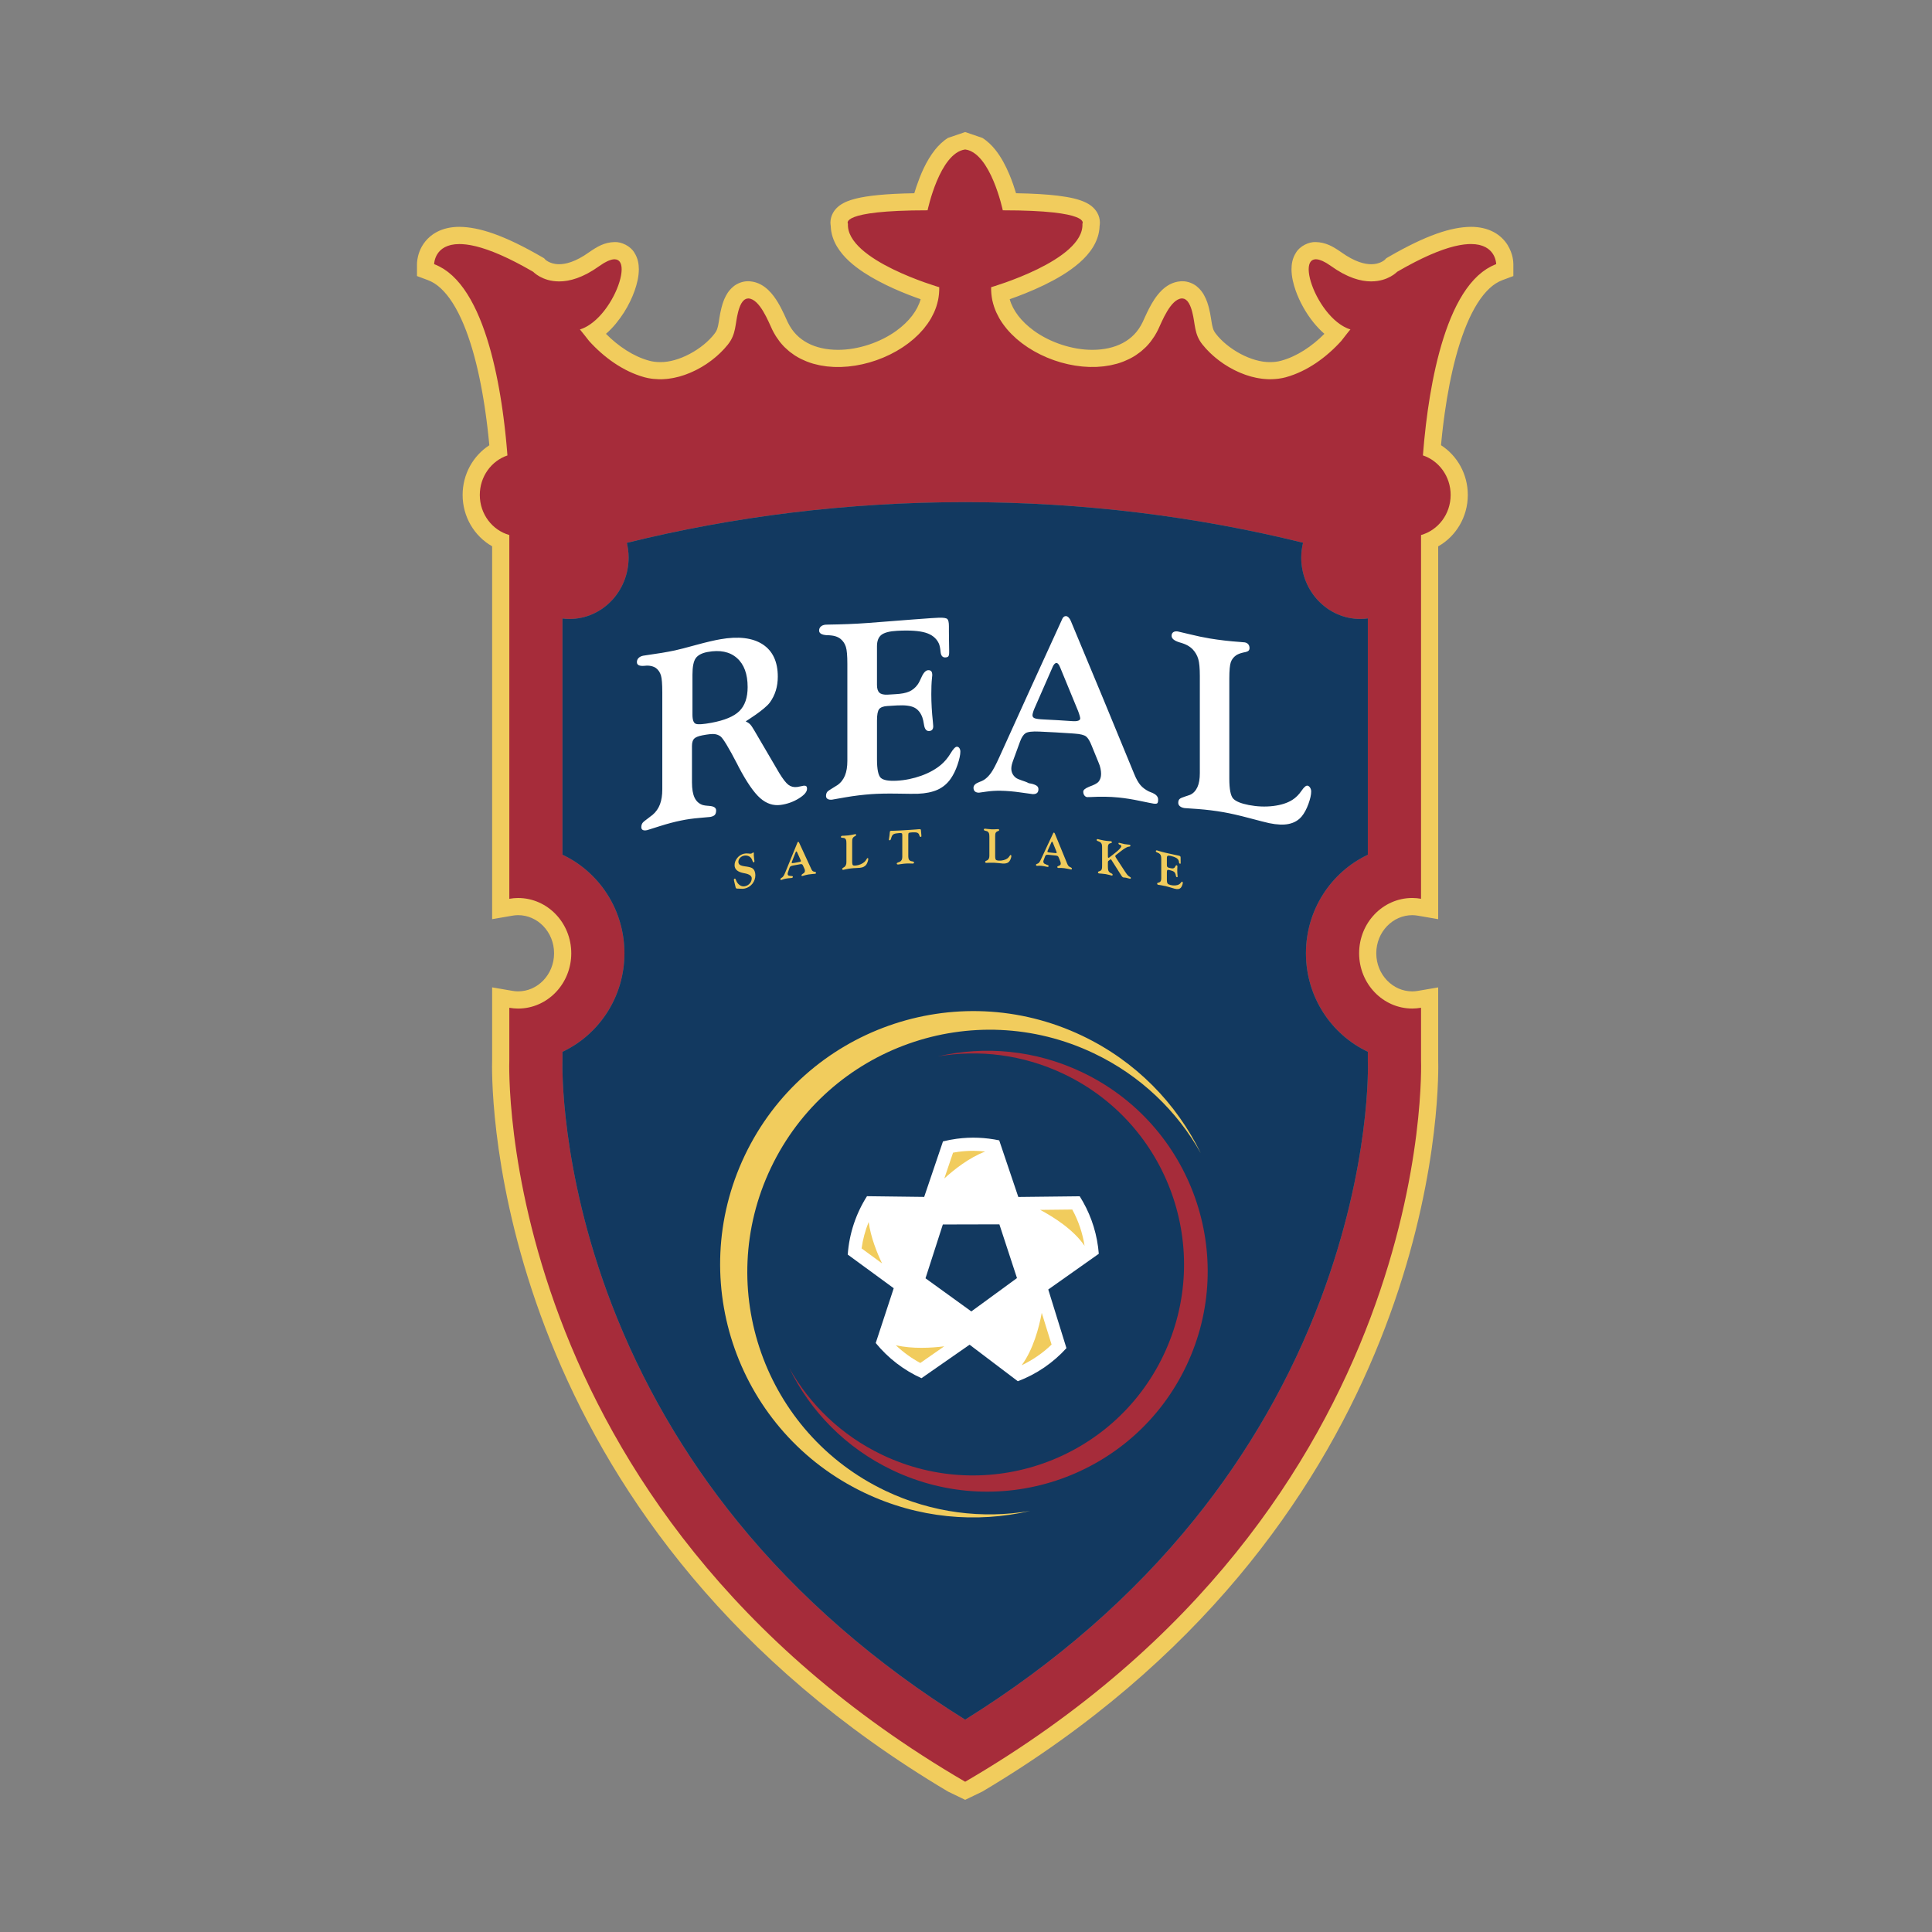 <?xml version="1.0" encoding="utf-8"?>
<!-- Generator: Adobe Illustrator 16.0.3, SVG Export Plug-In . SVG Version: 6.00 Build 0)  -->
<!DOCTYPE svg PUBLIC "-//W3C//DTD SVG 1.1//EN" "http://www.w3.org/Graphics/SVG/1.1/DTD/svg11.dtd">
<svg version="1.1" id="Layer_1" xmlns="http://www.w3.org/2000/svg" xmlns:xlink="http://www.w3.org/1999/xlink" x="0px" y="0px"
	 width="500px" height="500px" viewBox="0 0 500 500" enable-background="new 0 0 500 500" xml:space="preserve">

	<rect x="0" y="0" width="500" height="500" fill="#808080" stroke="none"/>

	<path fill="#F1CC5D" d="M249.784,465.798l-4.447-2.146c-56.508-33.585-86.128-76.642-101.449-113.124l0,0
		c-15.539-36.97-16.54-67.179-16.546-74.522l0,0c0-0.835,0.013-1.374,0.021-1.598l0,0v-18.88l5.2,0.894
		c0.553,0.097,1.047,0.145,1.504,0.142l0,0c2.539-0.001,4.815-1.049,6.537-2.826l0,0c1.711-1.783,2.791-4.248,2.791-7.033l0,0
		c0-2.788-1.08-5.254-2.791-7.036l0,0c-1.722-1.778-3.999-2.826-6.537-2.829l0,0c-0.46,0-0.954,0.049-1.504,0.143l0,0l-5.2,0.897
		v-79.489v-17.01c-4.6-2.613-7.634-7.615-7.638-13.292l0,0c0.005-5.372,2.719-10.144,6.912-12.856l0,0
		c-0.006-0.058-0.011-0.121-0.019-0.19l0,0c-0.035-0.385-0.073-0.775-0.114-1.178l0,0c-0.009-0.101-0.019-0.202-0.03-0.303l0,0
		c-0.049-0.475-0.099-0.958-0.152-1.434l0,0c-0.012-0.107-0.023-0.209-0.034-0.307l0,0c-0.045-0.414-0.094-0.831-0.145-1.26l0,0
		c-0.015-0.129-0.03-0.25-0.045-0.375l0,0c-0.06-0.502-0.125-1.007-0.192-1.537l0,0c-0.006-0.049-0.017-0.131-0.032-0.237l0,0
		c-0.056-0.438-0.119-0.883-0.181-1.331l0,0c-0.02-0.15-0.041-0.295-0.062-0.434l0,0c-0.075-0.528-0.152-1.055-0.227-1.555l0,0
		c-0.005-0.035-0.017-0.101-0.03-0.182l0,0c-0.073-0.479-0.15-0.96-0.231-1.447l0,0c-0.024-0.156-0.052-0.316-0.079-0.476l0,0
		c-0.08-0.475-0.16-0.946-0.247-1.422l0,0c-0.016-0.105-0.028-0.173-0.038-0.217l0,0c-0.092-0.52-0.193-1.048-0.297-1.59l0,0
		c-0.028-0.141-0.058-0.296-0.091-0.468l0,0c-0.087-0.434-0.175-0.87-0.268-1.314l0,0c-0.03-0.144-0.053-0.257-0.071-0.345l0,0
		c-0.111-0.519-0.226-1.042-0.34-1.551l0,0c-0.036-0.155-0.073-0.313-0.113-0.481l0,0c-0.092-0.406-0.19-0.814-0.293-1.232l0,0
		c-0.038-0.158-0.074-0.299-0.102-0.421l0,0c-0.129-0.514-0.261-1.023-0.396-1.527l0,0c-0.03-0.114-0.069-0.251-0.112-0.413l0,0
		c-0.109-0.399-0.222-0.797-0.334-1.192l0,0c-0.051-0.177-0.094-0.327-0.132-0.453l0,0c-0.149-0.5-0.297-0.993-0.449-1.468l0,0
		c-0.023-0.071-0.061-0.184-0.109-0.333l0,0c-0.128-0.396-0.257-0.79-0.393-1.18l0,0c-0.057-0.162-0.105-0.308-0.15-0.437l0,0
		c-0.171-0.485-0.34-0.953-0.505-1.389l0,0c-0.009-0.024-0.038-0.094-0.086-0.218l0,0c-0.151-0.395-0.311-0.79-0.473-1.184l0,0
		c-0.056-0.137-0.112-0.272-0.169-0.404l0,0c-0.175-0.413-0.35-0.812-0.515-1.178l0,0c-0.035-0.074-0.056-0.121-0.064-0.141l0,0
		l0.778-0.342l-0.78,0.34c-0.186-0.404-0.383-0.812-0.592-1.226l0,0c-0.051-0.101-0.11-0.217-0.181-0.353l0,0
		c-0.174-0.336-0.351-0.666-0.529-0.986l0,0c-0.076-0.138-0.109-0.199-0.111-0.202l0,0c-0.203-0.359-0.415-0.712-0.641-1.071l0,0
		c-0.041-0.066-0.101-0.158-0.176-0.276l0,0c-0.183-0.282-0.365-0.555-0.549-0.819l0,0c-0.092-0.13-0.145-0.208-0.148-0.212l0,0
		c-0.222-0.311-0.448-0.607-0.681-0.898l0,0c-0.003-0.005-0.058-0.07-0.167-0.199l0,0c-0.186-0.226-0.375-0.446-0.575-0.662l0,0
		c-0.1-0.111-0.158-0.175-0.167-0.186l0,0c-0.236-0.251-0.47-0.483-0.697-0.696l0,0v0c-0.022-0.019-0.071-0.061-0.147-0.13l0,0
		c-0.191-0.172-0.391-0.34-0.599-0.506l0,0c-0.1-0.08-0.158-0.127-0.183-0.145l0,0c-0.241-0.184-0.465-0.345-0.65-0.465l0,0
		c-0.032-0.019-0.083-0.049-0.156-0.093l0,0c-0.193-0.123-0.406-0.242-0.639-0.362l0,0c-0.08-0.042-0.146-0.075-0.191-0.097l0,0
		c-0.29-0.143-0.532-0.248-0.729-0.323l0,0l-2.891-1.079v-3.084c0.008-0.348,0.019-1.563,0.632-3.214l0,0
		c0.589-1.625,1.983-3.79,4.489-5.103l0,0c1.65-0.878,3.647-1.335,5.864-1.331l0,0c5.135,0.047,11.593,2.159,21.338,7.797l0,0
		l0.567,0.329l0.377,0.406c0.013,0.011,0.032,0.027,0.057,0.047l0,0c0.104,0.086,0.313,0.24,0.609,0.404l0,0
		c0.602,0.325,1.506,0.684,2.853,0.688l0,0c1.647-0.01,4.153-0.527,7.796-3.129l0,0c2.109-1.459,3.909-2.525,6.529-2.605l0,0
		c1.816-0.1,4.125,1.05,5.105,2.68l0,0c1.024,1.584,1.18,3.056,1.199,4.362l0,0c-0.013,1.908-0.448,3.712-1.105,5.588l0,0
		c-0.666,1.862-1.586,3.76-2.739,5.586l0,0c-1.278,1.973-2.792,3.921-4.663,5.533l0,0c3.221,3.248,7.145,5.863,11.175,6.955l0,0
		c0.88,0.243,1.816,0.363,2.802,0.363l0,0c4.867,0.101,11.043-3.35,14.118-7.349l0,0c0.563-0.746,0.71-1.16,0.939-2.169l0,0
		c0.218-0.982,0.347-2.547,0.857-4.554l0,0c0.148-0.568,0.373-1.385,0.78-2.323l0,0c0.428-0.929,0.974-2.06,2.319-3.178l0,0
		c0.879-0.733,2.3-1.372,3.806-1.355l0,0c0.212,0,0.349,0.011,0.406,0.013l0,0c2.219,0.168,3.768,1.276,4.825,2.279l0,0
		c1.075,1.037,1.828,2.136,2.478,3.208l0,0c1.261,2.107,2.136,4.292,2.52,5.07l0,0c1.247,2.572,2.958,4.233,5.146,5.414l0,0
		c2.181,1.164,4.895,1.769,7.858,1.767l0,0c5.156,0.023,10.959-1.897,15.153-4.955l0,0c3.26-2.372,5.428-5.198,6.253-8.145l0,0
		c-3.75-1.304-9.787-3.679-14.825-6.994l0,0c-2.635-1.771-5.085-3.791-6.796-6.589l0,0c-0.918-1.523-1.591-3.364-1.645-5.374l0,0
		c-0.045-0.263-0.072-0.551-0.077-0.863l0,0c-0.009-0.855,0.249-1.827,0.707-2.602l0,0c0.455-0.785,1.049-1.374,1.651-1.821l0,0
		c1.224-0.885,2.512-1.358,4.243-1.802l0,0c3.02-0.734,7.526-1.254,15.101-1.38l0,0c0.163-0.544,0.348-1.133,0.556-1.753l0,0
		c1.003-2.917,2.419-6.492,4.834-9.533l0,0c0.885-1.092,1.974-2.191,3.329-3.036l0,0l4.445-1.516l4.449,1.516
		c1.354,0.845,2.444,1.944,3.329,3.036l0,0c1.623,2.03,2.76,4.29,3.669,6.441l0,0c0.735,1.756,1.303,3.448,1.721,4.843l0,0
		c4.597,0.077,8.071,0.304,10.756,0.629l0,0c3.328,0.413,5.425,0.914,7.16,1.714l0,0c1.133,0.544,2.254,1.278,3.078,2.661l0,0
		c0.458,0.777,0.714,1.748,0.705,2.604l0,0c-0.003,0.31-0.031,0.595-0.075,0.856l0,0c-0.054,2.013-0.725,3.854-1.646,5.38l0,0
		c-0.968,1.606-2.2,2.939-3.554,4.132l0,0c-2.711,2.369-5.948,4.222-9.117,5.767l0,0c-3.331,1.614-6.59,2.86-8.948,3.685l0,0
		c0.824,2.946,2.993,5.772,6.252,8.144l0,0c4.19,3.058,9.995,4.979,15.154,4.957l0,0c2.961,0,5.676-0.605,7.857-1.769l0,0
		c2.188-1.178,3.902-2.841,5.15-5.417l0,0c0.273-0.56,0.866-1.98,1.644-3.491l0,0c0.811-1.533,1.756-3.228,3.352-4.783l0,0
		c1.057-1.002,2.604-2.11,4.826-2.279l0,0v0c0.217-0.016,0.343-0.012,0.405-0.014l0,0c1.504-0.017,2.925,0.624,3.803,1.355l0,0
		c0.905,0.736,1.432,1.507,1.826,2.189l0,0c0.766,1.367,1.066,2.544,1.276,3.306l0,0c0.512,2.013,0.638,3.577,0.857,4.56l0,0
		c0.228,1.01,0.376,1.423,0.938,2.169l0,0c3.075,3.998,9.252,7.45,14.118,7.349l0,0c0.986,0,1.919-0.12,2.802-0.363l0,0
		c4.044-1.095,7.983-3.726,11.182-6.957l0,0c-1.017-0.882-1.931-1.859-2.762-2.872l0,0c-2.082-2.573-3.646-5.455-4.648-8.246l0,0
		c-0.658-1.875-1.09-3.68-1.103-5.589l0,0c0.018-1.305,0.174-2.776,1.198-4.361l0,0c0.979-1.631,3.291-2.78,5.104-2.68l0,0
		c2.623,0.081,4.422,1.146,6.531,2.603l0,0c3.643,2.605,6.146,3.122,7.796,3.133l0,0c2.158,0.008,3.354-1.001,3.522-1.145l0,0
		l0.373-0.402l0.568-0.329c9.743-5.639,16.203-7.75,21.34-7.797l0,0c2.215-0.004,4.212,0.453,5.862,1.331l0,0
		c1.651,0.869,2.866,2.135,3.62,3.35l0,0c1.507,2.467,1.478,4.516,1.501,4.967l0,0v3.084l-2.892,1.079
		c-0.197,0.076-0.439,0.181-0.731,0.323l0,0c-0.05,0.024-0.114,0.057-0.187,0.097l0,0c-0.233,0.12-0.446,0.238-0.689,0.393l0,0
		c-0.038,0.023-0.069,0.042-0.095,0.055l0,0c-0.198,0.129-0.42,0.287-0.646,0.457l0,0c-0.036,0.028-0.105,0.083-0.208,0.164l0,0
		c-0.197,0.16-0.394,0.326-0.613,0.521l0,0c-0.063,0.058-0.107,0.096-0.128,0.115l0,0c0,0,0,0,0.01-0.012l0,0
		c-0.232,0.216-0.468,0.452-0.692,0.692l0,0c-0.024,0.026-0.088,0.094-0.185,0.204l0,0c-0.192,0.21-0.382,0.428-0.574,0.661l0,0
		c-0.102,0.123-0.156,0.184-0.162,0.195l0,0c-0.232,0.288-0.456,0.586-0.682,0.899l0,0c0,0-0.053,0.075-0.145,0.207l0,0
		c-0.188,0.267-0.37,0.539-0.559,0.833l0,0c-0.073,0.117-0.132,0.201-0.166,0.259l0,0c-0.228,0.365-0.444,0.724-0.648,1.082l0,0
		c0,0-0.025,0.052-0.106,0.195l0,0c-0.177,0.319-0.356,0.654-0.524,0.98l0,0c-0.068,0.13-0.13,0.253-0.181,0.35l0,0
		c-0.214,0.425-0.414,0.836-0.584,1.204l0,0c0,0-0.016,0.033-0.059,0.134l0,0c-0.18,0.388-0.359,0.802-0.536,1.219l0,0
		c-0.056,0.133-0.108,0.261-0.163,0.396l0,0c-0.168,0.404-0.331,0.81-0.481,1.203l0,0c-0.047,0.121-0.072,0.184-0.072,0.188l0,0
		c-0.175,0.456-0.346,0.928-0.521,1.429l0,0c-0.043,0.123-0.09,0.254-0.134,0.389l0,0c-0.143,0.412-0.281,0.825-0.425,1.269l0,0
		c-0.034,0.107-0.06,0.182-0.084,0.255l0,0c-0.155,0.49-0.309,0.991-0.465,1.521l0,0c-0.029,0.098-0.063,0.218-0.107,0.376l0,0
		c-0.123,0.42-0.243,0.843-0.354,1.254l0,0c-0.044,0.167-0.077,0.287-0.099,0.364l0,0c-0.142,0.524-0.275,1.05-0.412,1.594l0,0
		c-0.018,0.068-0.042,0.171-0.077,0.313l0,0c-0.11,0.452-0.218,0.906-0.326,1.369l0,0c-0.029,0.125-0.056,0.243-0.083,0.363l0,0
		c-0.124,0.543-0.243,1.086-0.358,1.631l0,0c-0.012,0.04-0.024,0.115-0.043,0.213l0,0c-0.104,0.491-0.203,0.981-0.308,1.494l0,0
		c-0.019,0.104-0.04,0.219-0.064,0.343l0,0c-0.217,1.12-0.417,2.236-0.604,3.358l0,0c-0.017,0.09-0.032,0.203-0.053,0.31l0,0
		c-0.184,1.124-0.356,2.241-0.514,3.355l0,0c-0.009,0.062-0.022,0.152-0.035,0.24l0,0c-0.076,0.545-0.15,1.085-0.218,1.613l0,0v0
		l-0.002,0.012c-0.072,0.56-0.142,1.118-0.209,1.656l0,0c-0.005,0.056-0.013,0.109-0.019,0.17l0,0
		c-0.065,0.527-0.123,1.049-0.183,1.572l0,0l-0.004,0.031c-0.06,0.548-0.116,1.089-0.169,1.626l0,0h-0.003l-0.005,0.055l0.008-0.05
		c-0.056,0.533-0.106,1.052-0.152,1.556l0,0v0.003c4.209,2.71,6.932,7.491,6.937,12.874l0,0c-0.005,5.687-3.049,10.699-7.666,13.307
		l0,0v16.996v79.485l-5.198-0.894c-0.551-0.093-1.041-0.143-1.495-0.143l0,0c-2.538,0.003-4.814,1.051-6.539,2.829l0,0
		c-1.71,1.781-2.791,4.248-2.791,7.036l0,0c0,2.785,1.081,5.25,2.791,7.033l0,0c1.725,1.777,4.001,2.825,6.539,2.829l0,0
		c0.454,0,0.947-0.048,1.499-0.143l0,0l5.194-0.89v18.894c0.007,0.226,0.02,0.758,0.02,1.578l0,0
		c-0.006,7.342-1.007,37.553-16.546,74.52l0,0c-15.319,36.485-44.938,79.541-101.445,113.127l0,0L249.784,465.798L249.784,465.798z
		 M136.254,274.558l-0.003,0.089c0,0.002-0.005,0.077-0.008,0.305l0,0c-0.006,0.228-0.009,0.583-0.009,1.055l0,0
		c-0.006,6.527,0.924,35.595,15.85,71.074l0,0c14.744,35.016,42.985,76.287,97.699,108.869l0,0
		c54.715-32.58,82.956-73.854,97.699-108.869l0,0c14.928-35.479,15.856-64.548,15.851-71.074l0,0
		c-0.001-0.475-0.005-0.832-0.008-1.063l0,0c-0.006-0.231-0.008-0.312-0.008-0.312l0,0l-0.003-0.103v-9.213
		c-9.126-1.138-16.006-9.129-16.023-18.612l0,0c0.018-9.485,6.897-17.48,16.023-18.616l0,0v-69.697V135.09l3.251-0.908
		c2.443-0.673,4.418-3.084,4.412-6.094l0,0c0.006-2.898-1.829-5.251-4.14-6.017l0,0l1.41-4.215l4.432,0.34l-4.432-0.34l-1.41,4.215
		l-3.29-1.101l0.269-3.457c0.074-0.98,0.161-2.014,0.262-3.096l0,0v-0.011l0.005-0.048l0.002-0.003
		c0.047-0.526,0.098-1.056,0.153-1.593l0,0l0,0l0.001-0.015c0.058-0.553,0.114-1.12,0.182-1.708l0,0l0.002-0.028
		c0.063-0.542,0.124-1.092,0.188-1.636l0,0c0.009-0.056,0.014-0.108,0.021-0.175l0,0c0.068-0.561,0.139-1.132,0.216-1.712l0,0
		l0.002-0.025l0.003-0.028c0.075-0.563,0.153-1.131,0.234-1.725l0,0c0.01-0.064,0.022-0.152,0.039-0.25l0,0
		c0.163-1.159,0.343-2.338,0.544-3.556l0,0c0.016-0.086,0.031-0.2,0.053-0.318l0,0c0.197-1.182,0.411-2.372,0.643-3.569l0,0
		c0.024-0.125,0.051-0.261,0.077-0.385l0,0c0.102-0.529,0.211-1.059,0.324-1.597l0,0c0.007-0.041,0.022-0.114,0.045-0.217l0,0
		c0.123-0.594,0.256-1.187,0.388-1.759l0,0c0.031-0.148,0.063-0.286,0.095-0.41l0,0c0.112-0.49,0.229-0.983,0.35-1.475l0,0
		c0.021-0.087,0.051-0.213,0.089-0.358l0,0c0.145-0.577,0.293-1.154,0.446-1.728l0,0c0.046-0.167,0.078-0.291,0.104-0.385l0,0
		c0.131-0.476,0.265-0.947,0.395-1.4l0,0c0.038-0.132,0.081-0.286,0.128-0.439l0,0c0.166-0.564,0.34-1.131,0.51-1.666l0,0
		c0.051-0.156,0.09-0.278,0.108-0.338l0,0c0.153-0.474,0.309-0.94,0.47-1.407l0,0c0.051-0.143,0.103-0.296,0.158-0.451l0,0
		c0.187-0.538,0.384-1.083,0.595-1.635l0,0c0.047-0.122,0.072-0.184,0.079-0.206l0,0c0.186-0.482,0.377-0.956,0.563-1.408l0,0
		c0.064-0.156,0.127-0.309,0.193-0.467l0,0c0.205-0.48,0.418-0.972,0.632-1.439l0,0c0,0,0.016-0.034,0.064-0.143l0,0
		c0.242-0.53,0.489-1.03,0.738-1.526l0,0c0.07-0.14,0.137-0.269,0.21-0.408l0,0c0.218-0.419,0.439-0.836,0.675-1.257l0,0
		c0,0,0.042-0.079,0.135-0.243l0,0c0.277-0.49,0.559-0.957,0.833-1.398l0,0c0.102-0.159,0.185-0.287,0.239-0.372l0,0
		c0.242-0.376,0.49-0.746,0.756-1.125l0,0c0.013-0.018,0.074-0.113,0.194-0.28l0,0c0.315-0.438,0.638-0.861,0.968-1.275l0,0
		c0.129-0.16,0.215-0.259,0.244-0.296l0,0c0.283-0.341,0.566-0.67,0.854-0.984l0,0c0.052-0.058,0.14-0.155,0.271-0.297l0,0
		c0.364-0.385,0.737-0.759,1.139-1.133l0,0c0.132-0.12,0.211-0.188,0.228-0.202l0,0c0.107-0.097,0.216-0.192,0.326-0.287l0,0
		c-2.637,0.189-7.751,1.68-15.748,6.315l0,0c-1.257,1.1-4.403,3.314-9.371,3.335l0,0c-3.048,0.008-6.566-0.89-10.342-3.083l0,0
		c0.313,0.643,0.674,1.294,1.073,1.921l0,0c1.51,2.473,3.673,4.405,5.054,4.867l0,0c0.608,0.149,0.821,0.346,0.838,0.319l0,0
		l-1.74,4.315l0.753,0.791l2.184,1.954c0,0,0,0-0.009,0.01l0,0c-0.002,0-0.002,0.002-0.002,0.003l0,0
		c-0.017,0.019-0.043,0.048-0.075,0.086l0,0c-0.128,0.156-0.347,0.43-0.578,0.724l0,0c-0.468,0.598-0.995,1.28-1.267,1.629l0,0
		c-0.107,0.133-0.082,0.113-0.347,0.419l0,0c-4.255,4.68-9.808,8.845-16.485,10.697l0,0c-1.709,0.47-3.444,0.681-5.156,0.681l0,0
		c-8.483-0.102-16.257-4.747-21.085-10.718l0,0c-1.591-1.971-2.342-4.173-2.678-5.883l0,0c-0.08-0.395-0.146-0.766-0.206-1.117l0,0
		c-0.389,0.823-0.744,1.638-1.058,2.306l0,0c-2.03,4.268-5.268,7.461-8.996,9.426l0,0c-3.73,1.979-7.889,2.806-12.031,2.808l0,0
		c-7.235-0.023-14.542-2.459-20.366-6.643l0,0c-5.761-4.15-10.282-10.411-10.305-18.064l0,0c0-0.19,0.005-0.379,0.013-0.57l0,0
		l0.127-3.207l3.08-0.889c0,0,0.115-0.032,0.382-0.115l0,0c0.269-0.08,0.665-0.206,1.17-0.37l0,0
		c1.003-0.329,2.427-0.817,4.048-1.443l0,0c3.245-1.241,7.314-3.064,10.35-5.09l0,0c1.688-1.104,3.015-2.297,3.73-3.226l0,0
		c-2.523-0.48-7.326-0.944-15.43-0.938l0,0h-3.612l-0.739-3.533c0-0.002-0.009-0.051-0.045-0.205l0,0
		c-0.035-0.156-0.091-0.393-0.17-0.695l0,0c-0.149-0.605-0.384-1.471-0.694-2.464l0,0c-0.615-1.981-1.576-4.486-2.682-6.313l0,0
		c-0.627-1.067-1.316-1.863-1.784-2.242l0,0c-0.159,0.126-0.345,0.299-0.559,0.533l0,0c-0.681,0.74-1.471,2-2.139,3.413l0,0
		c-1.36,2.833-2.272,6.205-2.567,7.458l0,0c-0.086,0.36-0.116,0.513-0.119,0.513l0,0l-0.74,3.535h-3.609
		c-6.267,0-10.542,0.266-13.34,0.616l0,0c-0.819,0.098-1.512,0.21-2.085,0.321l0,0c0.216,0.283,0.489,0.597,0.833,0.937l0,0
		c1.289,1.29,3.384,2.72,5.703,3.968l0,0c4.646,2.524,10.122,4.397,12.231,5.062l0,0c0.605,0.192,0.906,0.278,0.906,0.278l0,0
		l3.125,0.902l0.088,3.251c0.003,0.181,0.006,0.352,0.006,0.511l0,0c-0.023,7.654-4.544,13.915-10.306,18.064l0,0
		c-5.823,4.184-13.131,6.62-20.364,6.643l0,0c-4.146-0.002-8.302-0.831-12.033-2.811l0,0c-3.728-1.964-6.966-5.156-8.992-9.422l0,0
		c-0.324-0.682-0.671-1.486-1.061-2.31l0,0c-0.06,0.352-0.126,0.723-0.205,1.12l0,0c-0.338,1.713-1.09,3.912-2.678,5.882l0,0
		c-4.831,5.973-12.604,10.617-21.085,10.719l0,0c-1.711,0-3.447-0.211-5.157-0.681l0,0c-6.677-1.852-12.228-6.017-16.492-10.705l0,0
		c-0.231-0.265-0.204-0.244-0.295-0.355l0,0c-0.065-0.082-0.141-0.178-0.225-0.29l0,0c-0.04-0.049-0.081-0.102-0.123-0.157l0,0
		l-0.295,0.092l-1.845-2.771c-0.083-0.128-0.195-0.29-0.369-0.67l0,0c-0.127-0.387-0.524-1.015-0.311-2.575l0,0
		c0.13-1.028,0.962-2.335,1.863-2.891l0,0c0.548-0.35,1-0.532,1.365-0.632l0,0c1.014-0.356,2.479-1.449,3.76-3.056l0,0
		c0.908-1.111,1.729-2.436,2.363-3.726l0,0c-3.776,2.192-7.294,3.088-10.341,3.081l0,0c-4.966-0.021-8.11-2.234-9.368-3.334l0,0
		c-7.998-4.634-13.115-6.127-15.749-6.316l0,0c0.11,0.095,0.218,0.19,0.326,0.288l0,0c0,0.002,0.06,0.049,0.233,0.209l0,0
		c0.396,0.367,0.771,0.745,1.132,1.128l0,0c0.137,0.145,0.225,0.245,0.267,0.292l0,0c0.289,0.316,0.575,0.646,0.858,0.99l0,0
		c0.028,0.034,0.113,0.131,0.243,0.293l0,0c0.331,0.412,0.654,0.837,0.973,1.284l0,0c0.111,0.156,0.179,0.256,0.208,0.295l0,0
		c0.252,0.36,0.496,0.725,0.737,1.1l0,0c0.062,0.095,0.143,0.219,0.238,0.372l0,0c0.28,0.449,0.562,0.915,0.836,1.4l0,0
		c0.09,0.158,0.136,0.249,0.144,0.26l0,0c0.229,0.412,0.451,0.825,0.665,1.238l0,0c0.066,0.126,0.141,0.273,0.223,0.438l0,0
		c0.239,0.476,0.483,0.974,0.716,1.477l0,0c0.036,0.079,0.059,0.132,0.07,0.156l0,0l-0.144,0.064l0.151-0.049
		c0.218,0.479,0.425,0.955,0.626,1.43l0,0c0.067,0.158,0.134,0.316,0.199,0.476l0,0c0.186,0.45,0.37,0.91,0.551,1.378l0,0
		c0.011,0.03,0.041,0.104,0.094,0.244l0,0c0.206,0.54,0.4,1.077,0.586,1.607l0,0c0.064,0.181,0.121,0.348,0.173,0.499l0,0
		c0.15,0.442,0.298,0.887,0.447,1.344l0,0c0.024,0.075,0.064,0.191,0.118,0.36l0,0c0.172,0.551,0.342,1.1,0.502,1.646l0,0
		c0.058,0.192,0.105,0.357,0.147,0.502l0,0c0.125,0.437,0.25,0.877,0.372,1.323l0,0c0.034,0.126,0.075,0.272,0.122,0.449l0,0
		c0.148,0.556,0.293,1.115,0.434,1.677l0,0c0.043,0.174,0.083,0.334,0.115,0.468l0,0c0.107,0.442,0.214,0.886,0.317,1.333l0,0
		c0.038,0.161,0.075,0.327,0.118,0.511l0,0c0.126,0.557,0.25,1.118,0.368,1.677l0,0c0.034,0.161,0.061,0.293,0.079,0.386l0,0
		c0.098,0.468,0.194,0.938,0.286,1.41l0,0c0.032,0.154,0.066,0.325,0.1,0.502l0,0c0.109,0.562,0.214,1.126,0.316,1.686l0,0
		c0.022,0.122,0.035,0.205,0.043,0.244l0,0c0.09,0.508,0.177,1.01,0.261,1.513l0,0c0.028,0.163,0.054,0.329,0.083,0.5l0,0
		c0.084,0.513,0.167,1.023,0.248,1.549l0,0c0.002,0.013,0.01,0.059,0.025,0.158l0,0c0.086,0.562,0.167,1.115,0.247,1.665l0,0
		c0.02,0.156,0.042,0.309,0.064,0.461l0,0c0.065,0.465,0.127,0.932,0.191,1.406l0,0c0.007,0.062,0.02,0.156,0.034,0.261l0,0
		c0.069,0.542,0.137,1.075,0.199,1.593l0,0c0.019,0.149,0.033,0.288,0.048,0.409l0,0c0.053,0.443,0.104,0.88,0.15,1.308l0,0
		c0.014,0.104,0.025,0.205,0.036,0.317l0,0c0.056,0.51,0.109,1.015,0.16,1.515l0,0c0.012,0.112,0.022,0.222,0.034,0.321l0,0
		c0.041,0.419,0.081,0.829,0.116,1.22l0,0c0.011,0.11,0.022,0.229,0.032,0.341l0,0c0.045,0.476,0.086,0.944,0.126,1.404l0,0
		c0.007,0.085,0.013,0.167,0.018,0.229l0,0c0.035,0.402,0.066,0.795,0.094,1.171l0,0c0.006,0.057,0.009,0.111,0.013,0.161l0,0
		l0.276,3.458l-3.283,1.11c-2.306,0.77-4.135,3.119-4.13,6.011l0,0c-0.005,3.002,1.964,5.412,4.4,6.09l0,0l3.238,0.913v23.3v69.695
		c9.131,1.132,16.017,9.13,16.032,18.618l0,0c-0.016,9.485-6.901,17.482-16.032,18.614l0,0V274.558L136.254,274.558z M151.39,89.514
		l-0.196,0.062c0.136-0.036,0.283-0.083,0.443-0.145l0,0C151.555,89.459,151.473,89.487,151.39,89.514L151.39,89.514z
		 M351.504,89.237l-1.793-3.533v0.002L351.504,89.237L351.504,89.237z"/>
	<path fill="#A62C3A" d="M387.208,68.311c0-0.011-0.001-0.019-0.001-0.035c-0.002-0.028-0.004-0.064-0.008-0.108
		c-0.003-0.021-0.004-0.038-0.006-0.063c-0.006-0.052-0.012-0.112-0.021-0.178c-0.004-0.023-0.005-0.042-0.009-0.066
		c-0.014-0.094-0.032-0.198-0.056-0.312c-0.003-0.01-0.005-0.021-0.008-0.03c-0.021-0.103-0.048-0.211-0.081-0.326
		c-0.009-0.036-0.021-0.072-0.031-0.108c-0.029-0.096-0.061-0.194-0.098-0.295c-0.015-0.043-0.03-0.085-0.048-0.128
		c-0.044-0.117-0.097-0.234-0.153-0.355c-0.013-0.027-0.022-0.053-0.036-0.08c-0.072-0.149-0.156-0.298-0.249-0.449
		c-0.02-0.029-0.041-0.058-0.06-0.088c-0.077-0.119-0.162-0.237-0.255-0.355c-0.035-0.046-0.071-0.09-0.109-0.135
		c-0.089-0.106-0.187-0.21-0.289-0.313c-0.041-0.042-0.082-0.084-0.126-0.126c-0.137-0.127-0.283-0.25-0.444-0.369
		c-0.015-0.011-0.028-0.024-0.044-0.035c-0.177-0.128-0.372-0.248-0.58-0.36c-0.056-0.03-0.118-0.058-0.176-0.086
		c-0.159-0.081-0.326-0.155-0.504-0.225c-0.079-0.031-0.16-0.06-0.242-0.088c-0.184-0.063-0.377-0.119-0.578-0.17
		c-0.082-0.02-0.159-0.043-0.244-0.061c-0.291-0.063-0.595-0.116-0.925-0.152c-0.018-0.002-0.037-0.002-0.055-0.003
		c-0.311-0.032-0.642-0.047-0.988-0.051c-0.04,0-0.073-0.006-0.113-0.006c-0.206,0-0.423,0.008-0.641,0.019
		c-0.027,0.001-0.053,0-0.08,0.002c-0.308,0.017-0.63,0.047-0.964,0.086c-0.097,0.011-0.197,0.026-0.296,0.039
		c-0.261,0.035-0.529,0.077-0.805,0.125c-0.103,0.018-0.205,0.035-0.31,0.056c-0.372,0.071-0.755,0.153-1.154,0.251
		c-0.054,0.013-0.109,0.029-0.162,0.042c-0.355,0.089-0.724,0.191-1.103,0.301c-0.129,0.038-0.261,0.078-0.393,0.118
		c-0.346,0.107-0.704,0.224-1.072,0.349c-0.111,0.039-0.219,0.073-0.331,0.113c-0.473,0.166-0.962,0.348-1.468,0.547
		c-0.111,0.043-0.229,0.093-0.341,0.138c-0.411,0.166-0.833,0.341-1.267,0.529c-0.162,0.07-0.325,0.142-0.491,0.214
		c-0.467,0.207-0.945,0.426-1.437,0.659c-0.1,0.047-0.194,0.09-0.296,0.138c-0.587,0.282-1.194,0.584-1.818,0.903
		c-0.164,0.084-0.334,0.175-0.501,0.261c-0.489,0.255-0.99,0.522-1.502,0.801c-0.192,0.104-0.385,0.208-0.579,0.316
		c-0.681,0.376-1.373,0.765-2.093,1.185c0,0-0.039,0.041-0.098,0.095c-0.005,0.006-0.013,0.012-0.018,0.018
		c-0.072,0.067-0.175,0.159-0.313,0.271c-0.001,0.001-0.002,0.002-0.004,0.003c-0.137,0.11-0.309,0.24-0.508,0.378
		c-0.016,0.011-0.033,0.022-0.05,0.034c-0.202,0.137-0.435,0.283-0.699,0.429c-0.008,0.005-0.017,0.01-0.025,0.015
		c-0.268,0.147-0.571,0.293-0.9,0.433c-0.027,0.011-0.056,0.022-0.083,0.034c-0.326,0.134-0.684,0.259-1.067,0.368
		c-0.021,0.006-0.038,0.012-0.06,0.018c-0.396,0.11-0.823,0.2-1.278,0.267c-0.038,0.005-0.076,0.009-0.114,0.014
		c-0.446,0.06-0.92,0.096-1.421,0.098c-0.038,0-0.076,0.002-0.115,0.002c-0.292-0.001-0.593-0.015-0.904-0.04
		c-0.076-0.005-0.155-0.015-0.234-0.022c-0.276-0.027-0.559-0.064-0.848-0.112c-0.06-0.01-0.118-0.017-0.178-0.027
		c-0.334-0.06-0.68-0.137-1.031-0.227c-0.09-0.023-0.183-0.049-0.273-0.074c-0.321-0.089-0.65-0.189-0.986-0.306
		c-0.054-0.018-0.105-0.033-0.159-0.052c-0.377-0.134-0.766-0.292-1.16-0.464c-0.101-0.043-0.203-0.089-0.305-0.136
		c-0.379-0.173-0.765-0.359-1.161-0.568c-0.032-0.019-0.065-0.033-0.101-0.051c-0.423-0.227-0.855-0.482-1.295-0.754
		c-0.109-0.067-0.218-0.137-0.329-0.207c-0.45-0.287-0.908-0.59-1.377-0.928c-0.396-0.285-0.762-0.522-1.111-0.733
		c-0.109-0.065-0.208-0.116-0.312-0.175c-0.237-0.133-0.465-0.254-0.683-0.354c-0.104-0.049-0.207-0.094-0.309-0.135
		c-0.203-0.083-0.396-0.149-0.579-0.203c-0.084-0.024-0.171-0.053-0.25-0.071c-0.222-0.051-0.428-0.078-0.62-0.083
		c-0.021,0-0.048-0.009-0.068-0.009c-0.005,0-0.008,0.001-0.012,0.001c-0.021,0-0.04,0.005-0.062,0.006
		c-0.149,0.005-0.288,0.022-0.416,0.055c-0.047,0.012-0.09,0.032-0.136,0.047c-0.095,0.033-0.186,0.071-0.269,0.119
		c-0.045,0.026-0.085,0.055-0.126,0.085c-0.074,0.054-0.144,0.115-0.208,0.183c-0.034,0.037-0.07,0.073-0.101,0.112
		c-0.063,0.08-0.117,0.168-0.168,0.261c-0.021,0.04-0.047,0.077-0.066,0.12c-0.062,0.132-0.113,0.274-0.154,0.428
		c-0.003,0.011-0.008,0.02-0.011,0.03c-0.044,0.17-0.075,0.354-0.096,0.549c-0.005,0.044-0.007,0.092-0.011,0.138
		c-0.013,0.152-0.02,0.308-0.02,0.471c0,0.068,0.004,0.139,0.006,0.209c0.004,0.15,0.014,0.305,0.028,0.464
		c0.006,0.079,0.014,0.157,0.023,0.236c0.02,0.165,0.045,0.334,0.073,0.508c0.013,0.077,0.023,0.152,0.038,0.23
		c0.038,0.203,0.084,0.41,0.135,0.622c0.011,0.052,0.02,0.102,0.033,0.155c0.067,0.271,0.144,0.547,0.229,0.829
		c0.009,0.027,0.019,0.055,0.027,0.083c0.076,0.249,0.161,0.5,0.252,0.756c0.031,0.085,0.064,0.172,0.098,0.258
		c0.073,0.202,0.151,0.403,0.235,0.607c0.04,0.1,0.082,0.199,0.123,0.298c0.084,0.197,0.171,0.394,0.261,0.592
		c0.046,0.101,0.091,0.2,0.14,0.301c0.099,0.209,0.204,0.42,0.311,0.631c0.043,0.085,0.085,0.169,0.129,0.254
		c0.311,0.591,0.647,1.179,1.012,1.756c0.051,0.079,0.104,0.156,0.154,0.234c0.135,0.207,0.27,0.413,0.41,0.616
		c0.068,0.097,0.138,0.193,0.207,0.29c0.131,0.183,0.264,0.363,0.398,0.542c0.074,0.099,0.15,0.197,0.229,0.295
		c0.139,0.176,0.28,0.349,0.423,0.519c0.076,0.091,0.151,0.181,0.228,0.27c0.168,0.192,0.34,0.379,0.514,0.563
		c0.056,0.059,0.108,0.12,0.164,0.178c0.231,0.239,0.468,0.47,0.708,0.692c0.051,0.046,0.104,0.09,0.157,0.136
		c0.189,0.17,0.381,0.336,0.576,0.494c0.086,0.07,0.174,0.135,0.261,0.202c0.166,0.128,0.331,0.252,0.501,0.37
		c0.096,0.067,0.194,0.133,0.292,0.197c0.166,0.108,0.334,0.211,0.502,0.311c0.099,0.058,0.197,0.116,0.297,0.169
		c0.182,0.099,0.366,0.188,0.551,0.274c0.087,0.041,0.174,0.084,0.26,0.123c0.273,0.117,0.549,0.223,0.827,0.31c0,0,0,0-0.001,0
		c-0.006,0-0.039,0.038-0.056,0.053c-0.021,0.021-0.033,0.025-0.07,0.067c-0.027,0.029-0.07,0.083-0.103,0.121
		c-0.054,0.062-0.099,0.115-0.167,0.197c-0.073,0.09-0.162,0.202-0.248,0.31c-0.041,0.05-0.073,0.09-0.115,0.143
		c-0.666,0.84-1.539,1.983-1.624,2.078c-3.829,4.225-8.786,7.861-14.369,9.396c-0.584,0.161-1.179,0.27-1.776,0.355
		c-0.175,0.025-0.351,0.042-0.525,0.06c-0.45,0.048-0.902,0.077-1.356,0.086c-0.196,0.003-0.394,0.013-0.591,0.01
		c-0.171-0.002-0.341-0.011-0.514-0.019c-0.302-0.014-0.604-0.035-0.906-0.065c-0.173-0.017-0.345-0.034-0.518-0.056
		c-0.315-0.041-0.632-0.091-0.945-0.147c-0.153-0.027-0.307-0.05-0.458-0.081c-0.426-0.086-0.851-0.187-1.274-0.301
		c-0.037-0.01-0.073-0.017-0.11-0.027c-0.46-0.126-0.918-0.272-1.372-0.43c-0.141-0.049-0.278-0.104-0.418-0.156
		c-0.315-0.116-0.628-0.236-0.938-0.366c-0.164-0.068-0.326-0.14-0.488-0.212c-0.287-0.127-0.571-0.26-0.854-0.398
		c-0.159-0.079-0.32-0.158-0.479-0.24c-0.294-0.152-0.584-0.311-0.872-0.474c-0.135-0.077-0.271-0.151-0.405-0.229
		c-0.395-0.233-0.783-0.475-1.163-0.728c-0.021-0.014-0.043-0.027-0.064-0.041c-0.399-0.267-0.788-0.546-1.17-0.832
		c-0.121-0.091-0.237-0.186-0.356-0.278c-0.258-0.201-0.512-0.404-0.761-0.612c-0.135-0.114-0.266-0.23-0.398-0.345
		c-0.227-0.199-0.449-0.401-0.667-0.606c-0.126-0.12-0.253-0.24-0.375-0.361c-0.225-0.221-0.439-0.445-0.651-0.672
		c-0.102-0.108-0.205-0.213-0.304-0.323c-0.303-0.336-0.595-0.677-0.87-1.024c-2.152-2.716-1.798-5.227-2.615-8.373
		c-0.04-0.155-0.089-0.328-0.142-0.51c-0.013-0.041-0.027-0.084-0.04-0.125c-0.045-0.146-0.09-0.292-0.145-0.445
		c-0.022-0.064-0.051-0.129-0.076-0.194c-0.05-0.134-0.1-0.266-0.158-0.398c-0.032-0.075-0.073-0.146-0.109-0.219
		c-0.057-0.12-0.114-0.239-0.179-0.352c-0.044-0.077-0.096-0.143-0.144-0.215c-0.067-0.101-0.131-0.205-0.204-0.296
		c-0.056-0.067-0.119-0.12-0.18-0.181c-0.075-0.079-0.151-0.162-0.235-0.228c-0.066-0.051-0.143-0.083-0.215-0.125
		c-0.088-0.052-0.174-0.108-0.271-0.142c-0.078-0.028-0.167-0.032-0.252-0.046c-0.084-0.015-0.163-0.047-0.254-0.047
		c-0.035,0-0.073,0.001-0.11,0.004c-2.917,0.194-5.146,6.029-6.108,8.039c-0.253,0.529-0.532,1.026-0.825,1.509
		c-0.083,0.138-0.172,0.271-0.258,0.406c-0.235,0.363-0.48,0.713-0.737,1.049c-0.082,0.108-0.161,0.22-0.246,0.325
		c-0.334,0.417-0.686,0.814-1.053,1.188c-0.075,0.078-0.159,0.148-0.236,0.225c-0.305,0.296-0.617,0.579-0.939,0.847
		c-0.121,0.101-0.244,0.201-0.368,0.297c-0.343,0.268-0.695,0.522-1.057,0.76c-0.072,0.048-0.142,0.102-0.214,0.147
		c-0.432,0.274-0.876,0.524-1.33,0.758c-0.129,0.067-0.261,0.127-0.393,0.191c-0.352,0.17-0.709,0.33-1.072,0.478
		c-0.139,0.056-0.276,0.115-0.417,0.168c-0.48,0.182-0.969,0.35-1.467,0.493c-0.061,0.018-0.123,0.03-0.185,0.047
		c-0.448,0.125-0.903,0.233-1.362,0.329c-0.155,0.033-0.313,0.062-0.469,0.091c-0.411,0.076-0.826,0.14-1.243,0.193
		c-0.124,0.017-0.247,0.036-0.371,0.05c-0.528,0.059-1.062,0.101-1.6,0.125c-0.13,0.006-0.262,0.006-0.391,0.01
		c-0.445,0.014-0.892,0.017-1.341,0.008c-0.121-0.002-0.241-0.004-0.363-0.008c-0.534-0.018-1.07-0.05-1.606-0.1
		c-0.105-0.01-0.21-0.023-0.314-0.034c-0.481-0.049-0.963-0.111-1.443-0.185c-0.099-0.015-0.198-0.028-0.299-0.044
		c-0.538-0.088-1.076-0.192-1.612-0.309c-0.12-0.026-0.241-0.056-0.36-0.083c-0.507-0.116-1.012-0.244-1.514-0.386
		c-0.048-0.014-0.097-0.025-0.146-0.039c-0.536-0.156-1.069-0.328-1.598-0.511c-0.119-0.042-0.238-0.083-0.357-0.126
		c-0.528-0.19-1.055-0.39-1.572-0.607c-0.031-0.013-0.063-0.028-0.094-0.042c-0.493-0.209-0.981-0.433-1.462-0.666
		c-0.105-0.051-0.21-0.102-0.313-0.153c-0.496-0.247-0.984-0.504-1.464-0.776c-0.073-0.042-0.146-0.086-0.219-0.128
		c-0.432-0.251-0.857-0.511-1.274-0.782c-0.078-0.051-0.159-0.102-0.237-0.153c-0.454-0.3-0.896-0.613-1.325-0.935
		c-0.085-0.063-0.167-0.128-0.251-0.191c-0.402-0.31-0.794-0.627-1.173-0.955c-0.038-0.032-0.076-0.063-0.114-0.095
		c-0.402-0.352-0.786-0.716-1.158-1.089c-0.078-0.079-0.157-0.159-0.234-0.238c-0.37-0.38-0.729-0.767-1.065-1.167
		c-0.006-0.008-0.012-0.016-0.018-0.023c-0.329-0.392-0.637-0.795-0.932-1.205c-0.063-0.087-0.126-0.174-0.187-0.262
		c-0.288-0.415-0.561-0.837-0.81-1.268c-0.035-0.061-0.068-0.124-0.102-0.185c-0.222-0.394-0.427-0.795-0.616-1.202
		c-0.038-0.084-0.081-0.169-0.119-0.253c-0.197-0.448-0.374-0.902-0.53-1.363c-0.031-0.092-0.058-0.187-0.087-0.279
		c-0.136-0.426-0.253-0.857-0.35-1.294c-0.014-0.064-0.031-0.127-0.045-0.191c-0.099-0.478-0.167-0.964-0.218-1.454
		c-0.013-0.113-0.021-0.225-0.03-0.338c-0.038-0.502-0.061-1.008-0.048-1.521c0,0,24.131-6.964,23.627-16.417
		c0,0,2.517-3.482-20.609-3.482c0,0-3.112-14.867-9.728-15.747v-0.002c-0.001,0.001-0.003,0.001-0.003,0.001
		c-0.001,0-0.001,0-0.002-0.001v0.002c-6.615,0.879-9.728,15.747-9.728,15.747c-23.126,0-20.611,3.482-20.611,3.482
		c-0.504,9.452,23.628,16.417,23.628,16.417c0.014,0.514-0.009,1.02-0.049,1.522c-0.009,0.113-0.018,0.226-0.029,0.338
		c-0.05,0.489-0.12,0.974-0.218,1.452c-0.014,0.067-0.033,0.131-0.047,0.198c-0.095,0.433-0.212,0.861-0.345,1.284
		c-0.03,0.096-0.058,0.193-0.09,0.289c-0.155,0.458-0.33,0.909-0.527,1.353c-0.04,0.091-0.084,0.18-0.126,0.27
		c-0.186,0.399-0.386,0.792-0.604,1.179c-0.038,0.067-0.073,0.136-0.111,0.204c-0.248,0.427-0.518,0.844-0.803,1.254
		c-0.065,0.094-0.133,0.187-0.2,0.28c-0.286,0.398-0.585,0.79-0.903,1.17c-0.015,0.019-0.028,0.037-0.043,0.055
		c-0.332,0.393-0.686,0.774-1.049,1.149c-0.084,0.087-0.17,0.174-0.256,0.26c-0.367,0.366-0.745,0.725-1.14,1.071
		c-0.047,0.042-0.098,0.082-0.146,0.123c-0.366,0.315-0.745,0.622-1.132,0.92c-0.093,0.072-0.184,0.144-0.278,0.214
		c-0.423,0.317-0.857,0.624-1.303,0.919c-0.089,0.059-0.181,0.116-0.271,0.174c-0.403,0.261-0.814,0.513-1.233,0.756
		c-0.083,0.048-0.165,0.098-0.249,0.146c-0.471,0.267-0.952,0.521-1.44,0.764c-0.114,0.058-0.229,0.112-0.345,0.168
		c-0.466,0.225-0.937,0.442-1.415,0.645c-0.044,0.019-0.088,0.039-0.132,0.058c-0.511,0.214-1.031,0.412-1.554,0.6
		c-0.125,0.045-0.25,0.089-0.375,0.133c-0.524,0.181-1.053,0.353-1.585,0.506c-0.055,0.016-0.111,0.029-0.165,0.045
		c-0.495,0.14-0.992,0.265-1.492,0.381c-0.123,0.028-0.247,0.058-0.371,0.085c-0.534,0.117-1.07,0.22-1.607,0.308
		c-0.101,0.017-0.202,0.03-0.303,0.045c-0.48,0.073-0.959,0.135-1.439,0.184c-0.105,0.011-0.211,0.024-0.316,0.034
		c-0.537,0.049-1.072,0.082-1.606,0.1c-0.122,0.004-0.243,0.006-0.364,0.008c-0.449,0.009-0.896,0.006-1.341-0.008
		c-0.129-0.003-0.259-0.003-0.388-0.009c-0.539-0.025-1.074-0.066-1.604-0.125c-0.122-0.014-0.241-0.033-0.362-0.048
		c-0.421-0.054-0.84-0.119-1.254-0.195c-0.154-0.029-0.307-0.058-0.459-0.089c-0.468-0.097-0.932-0.208-1.387-0.335
		c-0.053-0.015-0.108-0.025-0.161-0.041c-0.501-0.146-0.993-0.314-1.477-0.498c-0.135-0.051-0.266-0.107-0.399-0.161
		c-0.373-0.15-0.738-0.313-1.097-0.488c-0.125-0.06-0.25-0.118-0.373-0.181c-0.458-0.236-0.907-0.489-1.34-0.766
		c-0.066-0.041-0.127-0.089-0.192-0.131c-0.37-0.244-0.731-0.504-1.082-0.779c-0.12-0.093-0.237-0.189-0.354-0.286
		c-0.329-0.272-0.647-0.56-0.956-0.861c-0.075-0.073-0.152-0.14-0.225-0.214c-0.369-0.375-0.72-0.773-1.057-1.192
		c-0.083-0.104-0.161-0.214-0.242-0.32c-0.258-0.338-0.504-0.69-0.741-1.055c-0.086-0.134-0.172-0.267-0.255-0.404
		c-0.292-0.482-0.573-0.98-0.826-1.509c-0.964-2.01-3.191-7.845-6.109-8.039c-0.037-0.003-0.074-0.004-0.11-0.004
		c-0.091,0-0.169,0.032-0.254,0.047c-0.085,0.014-0.173,0.018-0.252,0.046c-0.096,0.034-0.183,0.09-0.272,0.142
		c-0.071,0.042-0.146,0.074-0.213,0.125c-0.084,0.065-0.159,0.148-0.236,0.228c-0.06,0.061-0.124,0.114-0.178,0.182
		c-0.073,0.09-0.138,0.194-0.205,0.295c-0.048,0.072-0.1,0.139-0.144,0.215c-0.064,0.112-0.12,0.23-0.178,0.349
		c-0.036,0.075-0.077,0.146-0.11,0.223c-0.058,0.131-0.106,0.262-0.156,0.393c-0.025,0.066-0.054,0.133-0.077,0.199
		c-0.054,0.152-0.1,0.298-0.144,0.443c-0.013,0.042-0.029,0.086-0.041,0.127c-0.054,0.182-0.101,0.355-0.141,0.51
		c-0.817,3.146-0.464,5.656-2.617,8.373c-0.275,0.347-0.568,0.688-0.871,1.025c-0.096,0.107-0.198,0.211-0.297,0.317
		c-0.214,0.229-0.433,0.457-0.659,0.68c-0.121,0.119-0.245,0.236-0.369,0.354c-0.221,0.208-0.446,0.413-0.676,0.615
		c-0.129,0.113-0.258,0.226-0.39,0.337c-0.252,0.211-0.51,0.417-0.771,0.621c-0.116,0.09-0.229,0.183-0.348,0.271
		c-0.382,0.287-0.772,0.567-1.173,0.835c-0.017,0.011-0.034,0.021-0.051,0.032c-0.384,0.255-0.777,0.5-1.175,0.735
		c-0.133,0.079-0.271,0.152-0.406,0.229c-0.288,0.163-0.578,0.322-0.871,0.474c-0.159,0.082-0.319,0.161-0.479,0.24
		c-0.282,0.138-0.566,0.271-0.853,0.397c-0.163,0.073-0.326,0.145-0.491,0.214c-0.309,0.129-0.62,0.249-0.932,0.363
		c-0.142,0.053-0.282,0.109-0.424,0.158c-0.453,0.157-0.91,0.302-1.369,0.429c-0.042,0.012-0.084,0.019-0.126,0.03
		c-0.418,0.113-0.838,0.212-1.259,0.297c-0.154,0.031-0.307,0.054-0.461,0.082c-0.313,0.056-0.628,0.106-0.942,0.147
		c-0.173,0.021-0.346,0.039-0.52,0.056c-0.302,0.03-0.604,0.051-0.905,0.065c-0.171,0.008-0.343,0.017-0.514,0.019
		c-0.198,0.003-0.395-0.006-0.592-0.01c-0.453-0.01-0.903-0.038-1.351-0.086c-0.178-0.019-0.355-0.035-0.532-0.06
		c-0.597-0.085-1.191-0.194-1.774-0.355c-5.584-1.535-10.539-5.171-14.368-9.396c-0.117-0.13-1.719-2.233-2.228-2.813
		c-0.008-0.009-0.022-0.026-0.03-0.035c-0.04-0.045-0.052-0.05-0.074-0.071c-0.016-0.015-0.047-0.051-0.053-0.051c0,0,0,0-0.001,0
		c0.278-0.087,0.553-0.192,0.827-0.31c0.088-0.038,0.174-0.082,0.262-0.123c0.185-0.086,0.368-0.176,0.55-0.274
		c0.099-0.055,0.198-0.112,0.296-0.169c0.169-0.099,0.335-0.202,0.501-0.311c0.099-0.065,0.196-0.13,0.294-0.199
		c0.168-0.118,0.334-0.241,0.5-0.369c0.087-0.067,0.175-0.133,0.262-0.203c0.194-0.158,0.385-0.323,0.574-0.492
		c0.053-0.047,0.107-0.091,0.159-0.139c0.24-0.221,0.476-0.452,0.707-0.69c0.058-0.059,0.113-0.123,0.17-0.183
		c0.171-0.182,0.341-0.366,0.506-0.557c0.08-0.091,0.157-0.184,0.234-0.277c0.141-0.167,0.279-0.336,0.415-0.508
		c0.08-0.102,0.159-0.203,0.236-0.306c0.133-0.174,0.263-0.35,0.39-0.529c0.072-0.101,0.144-0.2,0.214-0.302
		c0.136-0.195,0.267-0.393,0.396-0.593c0.056-0.086,0.114-0.171,0.168-0.257c0.181-0.287,0.356-0.575,0.523-0.865
		c0.016-0.026,0.029-0.054,0.044-0.08c0.151-0.264,0.296-0.529,0.436-0.795c0.052-0.099,0.101-0.199,0.151-0.298
		c0.099-0.195,0.196-0.391,0.289-0.586c0.053-0.111,0.103-0.222,0.154-0.334c0.084-0.185,0.166-0.368,0.243-0.551
		c0.048-0.112,0.094-0.223,0.139-0.334c0.077-0.188,0.148-0.375,0.218-0.561c0.038-0.102,0.077-0.202,0.112-0.302
		c0.08-0.224,0.152-0.444,0.222-0.663c0.018-0.059,0.04-0.118,0.057-0.175c0.083-0.272,0.156-0.54,0.222-0.802
		c0.02-0.08,0.035-0.156,0.053-0.233c0.042-0.184,0.083-0.365,0.116-0.541c0.018-0.095,0.032-0.186,0.047-0.278
		c0.025-0.155,0.048-0.307,0.065-0.456c0.011-0.094,0.021-0.186,0.029-0.277c0.013-0.143,0.021-0.281,0.025-0.418
		c0.003-0.084,0.007-0.168,0.007-0.249c0-0.144-0.008-0.281-0.019-0.416c-0.004-0.063-0.005-0.128-0.012-0.188
		c-0.021-0.188-0.052-0.367-0.094-0.533c-0.008-0.029-0.02-0.054-0.027-0.082c-0.039-0.134-0.083-0.262-0.137-0.378
		c-0.022-0.049-0.051-0.092-0.076-0.139c-0.048-0.086-0.1-0.168-0.157-0.243c-0.034-0.044-0.072-0.083-0.109-0.122
		c-0.062-0.064-0.128-0.123-0.199-0.175c-0.043-0.031-0.086-0.063-0.133-0.089c-0.081-0.047-0.17-0.083-0.262-0.115
		c-0.047-0.017-0.091-0.037-0.141-0.049c-0.127-0.032-0.266-0.049-0.413-0.055c-0.022,0-0.042-0.006-0.064-0.006
		c-0.004,0-0.007-0.001-0.011-0.001c-0.021,0-0.049,0.009-0.071,0.009c-0.19,0.005-0.396,0.032-0.616,0.083
		c-0.082,0.019-0.171,0.048-0.258,0.074c-0.18,0.053-0.369,0.117-0.568,0.199c-0.104,0.042-0.209,0.088-0.318,0.139
		c-0.214,0.099-0.439,0.218-0.673,0.35c-0.106,0.06-0.207,0.112-0.317,0.178c-0.351,0.212-0.716,0.448-1.111,0.732
		c-0.469,0.337-0.926,0.641-1.378,0.928c-0.11,0.07-0.219,0.139-0.328,0.206c-0.44,0.272-0.875,0.528-1.297,0.754
		c-0.033,0.018-0.064,0.031-0.097,0.049c-0.397,0.21-0.784,0.397-1.166,0.571c-0.101,0.046-0.202,0.092-0.301,0.135
		c-0.396,0.172-0.786,0.33-1.164,0.465c-0.051,0.018-0.1,0.032-0.15,0.049c-0.34,0.118-0.672,0.219-0.997,0.309
		c-0.089,0.024-0.179,0.05-0.268,0.073c-0.354,0.09-0.699,0.167-1.035,0.228c-0.058,0.011-0.114,0.017-0.172,0.027
		c-0.292,0.048-0.576,0.084-0.853,0.112c-0.078,0.008-0.157,0.017-0.233,0.022c-0.31,0.025-0.612,0.039-0.904,0.04
		c-0.039,0-0.076-0.002-0.116-0.002c-0.5-0.002-0.974-0.038-1.419-0.098c-0.039-0.005-0.078-0.009-0.116-0.014
		c-0.454-0.066-0.881-0.156-1.276-0.266c-0.022-0.006-0.043-0.013-0.064-0.02c-0.382-0.108-0.736-0.233-1.061-0.366
		c-0.029-0.012-0.06-0.024-0.088-0.036c-0.328-0.138-0.629-0.284-0.896-0.431c-0.011-0.005-0.021-0.012-0.032-0.018
		c-0.261-0.145-0.491-0.289-0.692-0.424c-0.018-0.013-0.037-0.025-0.055-0.038c-0.198-0.136-0.369-0.265-0.504-0.375
		c-0.002-0.002-0.004-0.004-0.006-0.005c-0.136-0.111-0.238-0.203-0.309-0.27c-0.007-0.006-0.015-0.013-0.021-0.02
		c-0.056-0.054-0.096-0.094-0.096-0.094c-0.719-0.418-1.411-0.808-2.09-1.184c-0.198-0.109-0.391-0.214-0.586-0.32
		c-0.508-0.276-1.003-0.541-1.489-0.792c-0.171-0.089-0.346-0.182-0.515-0.268c-0.621-0.318-1.226-0.62-1.811-0.9
		c-0.105-0.051-0.205-0.095-0.309-0.144c-0.486-0.229-0.958-0.446-1.419-0.65c-0.171-0.076-0.339-0.149-0.506-0.221
		c-0.425-0.183-0.839-0.356-1.243-0.519c-0.12-0.048-0.244-0.1-0.362-0.146c-0.501-0.197-0.986-0.377-1.456-0.542
		c-0.121-0.043-0.236-0.081-0.355-0.121c-0.358-0.122-0.708-0.236-1.047-0.34c-0.137-0.042-0.273-0.084-0.408-0.124
		c-0.37-0.108-0.73-0.207-1.078-0.294c-0.059-0.015-0.123-0.034-0.183-0.048c-0.398-0.098-0.779-0.179-1.148-0.25
		c-0.11-0.021-0.214-0.039-0.321-0.058c-0.272-0.048-0.536-0.089-0.793-0.123c-0.101-0.014-0.204-0.029-0.302-0.04
		c-0.332-0.039-0.655-0.069-0.961-0.086c-0.028-0.001-0.053-0.001-0.081-0.002c-0.219-0.011-0.434-0.019-0.641-0.019
		c-0.04,0-0.073,0.005-0.113,0.006c-0.344,0.003-0.673,0.019-0.981,0.05c-0.021,0.002-0.043,0.002-0.064,0.004
		c-0.328,0.036-0.63,0.088-0.919,0.15c-0.089,0.02-0.171,0.044-0.257,0.065c-0.195,0.05-0.384,0.104-0.562,0.165
		c-0.087,0.03-0.173,0.061-0.256,0.093c-0.17,0.067-0.331,0.139-0.484,0.215c-0.064,0.032-0.133,0.062-0.195,0.095
		c-0.204,0.111-0.395,0.229-0.57,0.354c-0.029,0.021-0.052,0.044-0.081,0.064c-0.145,0.109-0.28,0.221-0.405,0.336
		c-0.051,0.048-0.098,0.096-0.146,0.145c-0.094,0.095-0.184,0.191-0.267,0.29c-0.043,0.051-0.086,0.102-0.126,0.154
		c-0.083,0.107-0.16,0.215-0.231,0.324c-0.026,0.039-0.055,0.078-0.079,0.118c-0.091,0.145-0.171,0.291-0.242,0.434
		c-0.021,0.041-0.036,0.079-0.054,0.12c-0.05,0.106-0.096,0.211-0.136,0.313c-0.02,0.051-0.038,0.101-0.056,0.151
		c-0.033,0.092-0.063,0.181-0.089,0.268c-0.013,0.044-0.027,0.088-0.039,0.131c-0.028,0.1-0.051,0.195-0.071,0.286
		c-0.005,0.022-0.011,0.046-0.016,0.068c-0.022,0.11-0.04,0.209-0.054,0.3c-0.004,0.03-0.007,0.054-0.01,0.082
		c-0.008,0.061-0.015,0.116-0.02,0.165c-0.003,0.026-0.005,0.046-0.006,0.069c-0.003,0.043-0.006,0.077-0.007,0.104
		c0,0.016-0.002,0.024-0.002,0.035c-0.001,0.028-0.001,0.045-0.001,0.045c0.382,0.143,0.755,0.311,1.122,0.491
		c0.097,0.047,0.192,0.095,0.288,0.145c0.321,0.167,0.638,0.345,0.948,0.538c0.043,0.028,0.089,0.052,0.133,0.08
		c0.345,0.221,0.682,0.461,1.014,0.713c0.086,0.066,0.172,0.135,0.258,0.204c0.274,0.218,0.545,0.446,0.81,0.686
		c0.061,0.056,0.125,0.109,0.186,0.166c0.312,0.29,0.617,0.594,0.916,0.912c0.074,0.079,0.147,0.162,0.221,0.243
		c0.241,0.264,0.478,0.538,0.71,0.82c0.07,0.085,0.141,0.167,0.21,0.254c0.28,0.349,0.554,0.709,0.822,1.082
		c0.061,0.085,0.12,0.173,0.18,0.259c0.218,0.312,0.432,0.63,0.642,0.958c0.07,0.109,0.141,0.217,0.21,0.328
		c0.251,0.401,0.498,0.811,0.737,1.233c0.044,0.078,0.086,0.159,0.131,0.238c0.202,0.361,0.399,0.73,0.592,1.104
		c0.068,0.131,0.136,0.263,0.203,0.396c0.225,0.446,0.445,0.897,0.659,1.36c0.021,0.047,0.042,0.096,0.063,0.143
		c0.196,0.429,0.387,0.867,0.574,1.309c0.062,0.147,0.124,0.293,0.185,0.441c0.174,0.424,0.346,0.852,0.513,1.286
		c0.028,0.073,0.058,0.145,0.086,0.219c0.188,0.495,0.37,0.998,0.548,1.504c0.054,0.155,0.107,0.311,0.161,0.466
		c0.143,0.416,0.283,0.836,0.42,1.259c0.037,0.116,0.076,0.232,0.114,0.349c0.164,0.518,0.324,1.04,0.479,1.566
		c0.045,0.153,0.09,0.308,0.134,0.462c0.122,0.421,0.241,0.844,0.357,1.269c0.039,0.142,0.079,0.285,0.117,0.427
		c0.143,0.533,0.282,1.069,0.416,1.606c0.037,0.145,0.071,0.292,0.107,0.437c0.105,0.43,0.208,0.861,0.308,1.292
		c0.037,0.161,0.075,0.321,0.112,0.482c0.123,0.542,0.243,1.085,0.358,1.629c0.025,0.119,0.049,0.239,0.074,0.358
		c0.096,0.456,0.188,0.912,0.278,1.368c0.031,0.16,0.063,0.32,0.094,0.479c0.106,0.553,0.21,1.105,0.31,1.655
		c0.011,0.058,0.021,0.115,0.03,0.172c0.092,0.513,0.18,1.024,0.265,1.533c0.024,0.146,0.049,0.292,0.073,0.438
		c0.087,0.53,0.172,1.059,0.253,1.583c0.004,0.028,0.009,0.057,0.013,0.084c0.084,0.552,0.165,1.101,0.243,1.646
		c0.021,0.142,0.04,0.282,0.06,0.423c0.066,0.472,0.13,0.941,0.191,1.407c0.01,0.075,0.02,0.15,0.03,0.225
		c0.07,0.539,0.136,1.072,0.2,1.599c0.013,0.107,0.025,0.214,0.039,0.321c0.055,0.462,0.107,0.92,0.158,1.372
		c0.009,0.077,0.018,0.155,0.026,0.231c0.057,0.519,0.111,1.029,0.163,1.532c0.008,0.079,0.015,0.156,0.023,0.234
		c0.044,0.442,0.086,0.877,0.126,1.306c0.007,0.082,0.016,0.163,0.022,0.244c0.045,0.487,0.088,0.965,0.127,1.431
		c0.004,0.041,0.006,0.079,0.01,0.119c0.036,0.431,0.07,0.851,0.102,1.263c0.003,0.043,0.007,0.086,0.01,0.129
		c-4.149,1.402-7.15,5.446-7.15,10.225c0,4.961,3.239,9.126,7.638,10.369v11.04v83.105c0.736-0.127,1.487-0.208,2.258-0.208
		c7.607,0,13.775,6.406,13.775,14.308c0,7.902-6.167,14.309-13.775,14.309c-0.771,0-1.522-0.081-2.258-0.208v13.669
		c0,0-4.446,115.257,117.973,186.636v0.004c0.001,0,0.001,0,0.002,0c0,0,0.001,0,0.003,0v-0.004
		C372.205,389.729,367.76,274.473,367.76,274.473v-13.667c-0.733,0.125-1.48,0.206-2.248,0.206c-7.605,0-13.773-6.406-13.773-14.309
		c0-7.902,6.168-14.308,13.773-14.308c0.768,0,1.515,0.081,2.248,0.207V149.5v-11.034c4.412-1.232,7.665-5.404,7.665-10.375
		c0-4.788-3.013-8.84-7.177-10.234c0.185-2.391,0.439-5.111,0.787-8.02c0.002-0.022,0.005-0.045,0.009-0.068
		c0.135-1.127,0.285-2.283,0.451-3.458c0.008-0.063,0.018-0.125,0.025-0.188c0.164-1.15,0.343-2.319,0.539-3.499
		c0.014-0.089,0.028-0.179,0.044-0.269c0.193-1.165,0.406-2.339,0.634-3.516c0.02-0.106,0.04-0.212,0.062-0.319
		c0.106-0.539,0.215-1.08,0.329-1.619c0.01-0.049,0.019-0.097,0.029-0.146c0.122-0.577,0.25-1.154,0.382-1.73
		c0.026-0.117,0.053-0.233,0.081-0.35c0.112-0.49,0.229-0.979,0.349-1.466c0.025-0.101,0.049-0.203,0.074-0.304
		c0.141-0.562,0.285-1.122,0.435-1.678c0.03-0.109,0.061-0.217,0.089-0.326c0.128-0.467,0.259-0.931,0.392-1.394
		c0.036-0.125,0.073-0.25,0.108-0.374c0.16-0.544,0.326-1.084,0.496-1.619c0.027-0.09,0.058-0.178,0.087-0.268
		c0.146-0.454,0.297-0.903,0.45-1.35c0.047-0.137,0.095-0.275,0.143-0.412c0.183-0.519,0.368-1.033,0.561-1.539
		c0.021-0.054,0.042-0.107,0.063-0.162c0.176-0.455,0.354-0.903,0.537-1.348c0.057-0.136,0.114-0.273,0.172-0.409
		c0.194-0.462,0.395-0.919,0.6-1.368c0.014-0.03,0.026-0.06,0.04-0.09c0.215-0.468,0.439-0.924,0.665-1.375
		c0.065-0.127,0.13-0.254,0.195-0.38c0.197-0.383,0.399-0.76,0.606-1.13c0.04-0.072,0.079-0.146,0.119-0.216
		c0.24-0.424,0.488-0.836,0.741-1.24c0.068-0.109,0.137-0.214,0.206-0.322c0.211-0.329,0.428-0.65,0.646-0.963
		c0.06-0.084,0.117-0.171,0.177-0.254c0.269-0.374,0.543-0.734,0.822-1.083c0.07-0.086,0.142-0.169,0.211-0.254
		c0.232-0.281,0.469-0.554,0.709-0.818c0.075-0.082,0.148-0.165,0.223-0.245c0.299-0.317,0.603-0.621,0.915-0.91
		c0.062-0.058,0.126-0.112,0.189-0.169c0.264-0.237,0.532-0.464,0.806-0.681c0.086-0.069,0.172-0.139,0.26-0.206
		c0.332-0.252,0.668-0.492,1.012-0.712c0.046-0.029,0.092-0.053,0.137-0.081c0.309-0.193,0.624-0.37,0.943-0.536
		c0.097-0.049,0.192-0.099,0.291-0.147c0.367-0.179,0.738-0.346,1.12-0.489C387.209,68.356,387.209,68.339,387.208,68.311z
		 M309.148,393.196c-15.971,19.815-35.914,37.229-59.364,51.844c-23.193-14.454-42.961-31.65-58.84-51.195
		c-13.92-17.134-24.931-36.141-32.727-56.492c-13.378-34.923-12.662-62.12-12.655-62.349l0.01-0.266v-0.266v-2.266
		c9.456-4.45,16.033-14.209,16.033-25.504c0-11.294-6.577-21.052-16.033-25.503v-61.134c0.593,0.073,1.194,0.123,1.806,0.123
		c8.453,0,15.306-7.119,15.306-15.899c0-1.313-0.169-2.581-0.458-3.8c27.623-6.832,57.032-10.537,87.558-10.537
		c30.482,0,59.851,3.695,87.439,10.508c-0.291,1.229-0.466,2.507-0.466,3.829c0,8.78,6.853,15.899,15.307,15.899
		c0.655,0,1.297-0.056,1.932-0.139v61.155c-9.451,4.453-16.021,14.208-16.021,25.498c0,11.291,6.57,21.046,16.021,25.498v2.271
		v0.266l0.011,0.265c0.01,0.26,0.853,26.44-12.21,61.176C334.074,356.716,323.091,375.899,309.148,393.196z"/>
	<path fill="#123960" d="M336.758,144.29c0-1.322,0.175-2.6,0.466-3.829c-27.588-6.813-56.957-10.508-87.439-10.508
		c-30.526,0-59.935,3.706-87.558,10.537c0.289,1.219,0.458,2.487,0.458,3.8c0,8.78-6.853,15.899-15.306,15.899
		c-0.612,0-1.212-0.05-1.806-0.123V221.2c9.456,4.451,16.033,14.208,16.033,25.503c0,11.295-6.577,21.054-16.033,25.504v2.266v0.266
		l-0.01,0.266c-0.007,0.229-0.724,27.426,12.655,62.349c7.796,20.352,18.807,39.358,32.727,56.492
		c15.879,19.545,35.647,36.741,58.84,51.195c23.45-14.615,43.393-32.028,59.364-51.844c13.942-17.297,24.926-36.48,32.648-57.018
		c13.063-34.735,12.22-60.916,12.21-61.176l-0.011-0.265v-0.266v-2.271c-9.451-4.452-16.021-14.207-16.021-25.498
		c0-11.291,6.57-21.045,16.021-25.498V160.05c-0.635,0.083-1.276,0.139-1.932,0.139C343.61,160.189,336.758,153.07,336.758,144.29z"
		/>
	<path fill="#F1CC5D" d="M306.062,228.276c-0.035-0.053-0.079-0.088-0.134-0.106c-0.071-0.018-0.177,0.071-0.312,0.258
		c-0.133,0.187-0.283,0.338-0.463,0.436c-0.247,0.151-0.567,0.249-0.969,0.284c-0.399,0.036-0.799,0-1.208-0.098
		c-0.4-0.098-0.668-0.222-0.792-0.382c-0.124-0.151-0.195-0.489-0.195-1.005c0-0.773,0-1.165,0-1.938
		c0-0.293,0.045-0.472,0.117-0.542c0.07-0.071,0.202-0.08,0.408-0.035c0.186,0.044,0.284,0.071,0.479,0.116
		c0.382,0.097,0.657,0.213,0.836,0.346c0.178,0.143,0.312,0.347,0.4,0.613c0.035,0.098,0.063,0.231,0.08,0.392
		c0.034,0.231,0.116,0.356,0.249,0.391c0.07,0.018,0.124,0.009,0.159-0.018c0.035-0.027,0.055-0.089,0.055-0.169
		c0-0.018-0.01-0.099-0.02-0.222c-0.053-0.498-0.079-0.97-0.079-1.415c0-0.285,0.009-0.56,0.035-0.827
		c0.009-0.063,0.009-0.098,0.009-0.106c0-0.098-0.018-0.168-0.044-0.213c-0.036-0.053-0.08-0.08-0.151-0.098
		c-0.123-0.035-0.24,0.054-0.339,0.267c-0.07,0.142-0.134,0.249-0.187,0.312c-0.114,0.124-0.257,0.195-0.418,0.222
		c-0.159,0.026-0.382,0.009-0.657-0.062c-0.159-0.036-0.24-0.054-0.399-0.098c-0.188-0.045-0.32-0.116-0.41-0.213
		c-0.079-0.098-0.124-0.249-0.124-0.435c0-0.774,0-1.166,0-1.939c0-0.267,0.08-0.444,0.223-0.507
		c0.152-0.071,0.409-0.063,0.782,0.026c0.623,0.151,1.094,0.32,1.396,0.499c0.312,0.187,0.534,0.427,0.65,0.711
		c0.043,0.106,0.07,0.267,0.088,0.462c0.019,0.196,0.098,0.311,0.23,0.338c0.072,0.026,0.125,0.018,0.152-0.009
		c0.035-0.027,0.044-0.089,0.044-0.188c0-0.018,0-0.062,0-0.125c0-0.329-0.009-0.64-0.009-0.933c0-0.107,0-0.16,0-0.267
		c0-0.187-0.026-0.311-0.08-0.374c-0.054-0.071-0.186-0.124-0.418-0.187c-0.071-0.018-0.497-0.107-1.271-0.267
		c-0.765-0.16-1.503-0.32-2.204-0.489c-0.677-0.161-1.325-0.347-1.957-0.542c-0.098-0.027-0.151-0.044-0.169-0.054
		c-0.097-0.018-0.178-0.018-0.231,0.018c-0.063,0.036-0.088,0.099-0.088,0.178c0,0.133,0.124,0.258,0.382,0.355h0.009
		c0.186,0.071,0.32,0.133,0.418,0.196c0.098,0.062,0.187,0.133,0.268,0.222c0.124,0.142,0.203,0.302,0.258,0.48
		c0.044,0.169,0.069,0.462,0.069,0.88c0,1.947,0,2.925,0,4.882c0,0.292-0.043,0.524-0.115,0.693
		c-0.079,0.178-0.212,0.302-0.382,0.365c-0.026,0.008-0.062,0.018-0.115,0.035c-0.054,0.018-0.09,0.027-0.107,0.036
		c-0.133,0.035-0.238,0.062-0.284,0.106c-0.035,0.036-0.053,0.099-0.053,0.178c0,0.071,0.027,0.133,0.079,0.177
		c0.044,0.054,0.125,0.09,0.214,0.107c0.009,0.01,0.231,0.036,0.668,0.099c0.435,0.071,0.862,0.151,1.279,0.249
		c0.338,0.081,0.764,0.196,1.28,0.355c0.507,0.161,0.845,0.268,1.014,0.302c0.393,0.099,0.711,0.125,0.979,0.081
		c0.259-0.054,0.471-0.179,0.641-0.374c0.134-0.161,0.247-0.365,0.336-0.623c0.099-0.249,0.145-0.453,0.145-0.623
		C306.107,228.392,306.088,228.33,306.062,228.276z M292.432,226.942c-0.151-0.071-0.293-0.16-0.417-0.275
		c-0.117-0.098-0.259-0.25-0.4-0.435c-0.144-0.188-0.303-0.41-0.472-0.677c-0.926-1.431-1.387-2.142-2.322-3.565
		c-0.061-0.098-0.115-0.187-0.142-0.258c-0.035-0.08-0.053-0.142-0.053-0.196c0-0.035,0.026-0.08,0.07-0.134
		c0.035-0.061,0.106-0.115,0.196-0.187c0.524-0.417,0.792-0.622,1.324-1.03c0.33-0.258,0.64-0.473,0.943-0.658
		c0.303-0.179,0.542-0.302,0.701-0.356c0.099-0.036,0.231-0.053,0.384-0.072c0.203-0.018,0.311-0.089,0.311-0.222
		c0-0.081-0.027-0.143-0.07-0.187c-0.046-0.045-0.116-0.072-0.223-0.089c-0.072-0.018-0.231-0.035-0.498-0.054
		c-0.276-0.018-0.508-0.053-0.721-0.088c-0.188-0.036-0.427-0.098-0.729-0.178c-0.294-0.081-0.499-0.133-0.604-0.151
		c-0.099-0.018-0.161-0.018-0.196,0.008c-0.035,0.019-0.053,0.063-0.053,0.125c0,0.168,0.097,0.275,0.284,0.329
		c0.062,0.018,0.106,0.036,0.142,0.044c0.09,0.036,0.17,0.089,0.223,0.16c0.053,0.063,0.081,0.134,0.081,0.223
		c0,0.142-0.152,0.381-0.454,0.702c-0.303,0.32-0.712,0.685-1.235,1.084c-0.561,0.445-0.845,0.658-1.414,1.103
		c-0.035,0.026-0.081,0.053-0.125,0.062c-0.044,0.018-0.08,0.027-0.107,0.018c-0.054-0.009-0.089-0.035-0.106-0.08
		c-0.018-0.045-0.025-0.143-0.025-0.285c0-0.836,0-1.245,0-2.08c0-0.045,0-0.071,0-0.116c0-0.355,0.025-0.596,0.078-0.729
		c0.046-0.143,0.135-0.249,0.251-0.338c0.079-0.053,0.203-0.107,0.364-0.142c0.018,0,0.035-0.008,0.044-0.008
		c0.107-0.027,0.196-0.054,0.231-0.089c0.035-0.027,0.053-0.08,0.053-0.134c0-0.079-0.018-0.133-0.062-0.187
		c-0.037-0.053-0.098-0.08-0.179-0.098c-0.018,0-0.07,0-0.159-0.009c-0.035,0-0.063,0-0.09-0.008c-0.026,0-0.079,0-0.15-0.009
		c-0.498-0.027-0.961-0.08-1.36-0.151c-0.329-0.053-0.676-0.124-1.032-0.212c-0.355-0.099-0.551-0.143-0.587-0.152
		c-0.099-0.009-0.169,0-0.231,0.036c-0.052,0.044-0.088,0.107-0.088,0.178c0,0.143,0.143,0.258,0.436,0.347
		c0.284,0.088,0.506,0.213,0.649,0.364c0.125,0.133,0.214,0.285,0.257,0.454c0.056,0.168,0.071,0.462,0.071,0.88
		c0,1.681,0,2.525,0,4.205c0,0.16,0,0.24,0,0.4c0,0.409-0.016,0.694-0.071,0.862c-0.043,0.169-0.142,0.302-0.257,0.4
		c-0.08,0.062-0.196,0.115-0.347,0.169c-0.026,0.009-0.044,0.018-0.055,0.018c-0.142,0.044-0.229,0.089-0.275,0.133
		c-0.043,0.044-0.062,0.098-0.062,0.178c0,0.071,0.026,0.124,0.079,0.178c0.055,0.044,0.125,0.071,0.224,0.089
		c0.063,0.009,0.285,0.026,0.667,0.053c0.373,0.027,0.72,0.063,1.03,0.116c0.277,0.045,0.578,0.117,0.917,0.205
		c0.347,0.097,0.541,0.151,0.604,0.16c0.098,0.018,0.168,0.01,0.205-0.026c0.043-0.026,0.062-0.098,0.062-0.204
		c0-0.134-0.116-0.25-0.348-0.347c-0.008-0.01-0.008-0.01-0.008-0.01c-0.099-0.035-0.18-0.07-0.24-0.106
		c-0.07-0.036-0.134-0.081-0.187-0.133c-0.161-0.134-0.269-0.302-0.339-0.507c-0.062-0.204-0.097-0.56-0.097-1.066
		c0-0.098,0-0.151,0-0.25c0-0.248,0-0.373,0-0.621c0-0.179,0.017-0.303,0.043-0.375c0.018-0.08,0.063-0.133,0.124-0.169
		c0.162-0.115,0.232-0.169,0.392-0.285c0.054-0.035,0.099-0.062,0.135-0.08c0.035-0.018,0.053-0.027,0.07-0.027
		c0.018,0.009,0.036,0.018,0.054,0.036c0.018,0.018,0.053,0.071,0.105,0.151c1.032,1.609,1.539,2.427,2.57,4.054
		c0.081,0.125,0.159,0.231,0.258,0.32c0.088,0.081,0.18,0.125,0.258,0.143c0.053,0.009,0.151,0.018,0.303,0.026
		c0.16,0.009,0.284,0.018,0.373,0.045c0.099,0.018,0.258,0.054,0.473,0.125c0.212,0.063,0.372,0.106,0.488,0.125
		c0.105,0.026,0.187,0.017,0.229-0.018c0.046-0.036,0.063-0.098,0.063-0.205C292.662,227.094,292.582,227.014,292.432,226.942z
		 M277.11,224.471c-0.008-0.009-0.018-0.009-0.035-0.018c-0.061-0.018-0.116-0.044-0.142-0.054c-0.177-0.088-0.32-0.186-0.428-0.319
		c-0.115-0.134-0.221-0.32-0.319-0.569c-1.271-3.13-1.911-4.686-3.192-7.79c-0.026-0.071-0.062-0.125-0.107-0.169
		c-0.043-0.044-0.078-0.071-0.124-0.08c-0.079-0.009-0.15,0.044-0.194,0.15c-0.631,1.352-1.103,2.357-1.584,3.37
		c-0.47,1.015-0.943,2.028-1.572,3.38c-0.161,0.355-0.304,0.604-0.41,0.755c-0.106,0.143-0.231,0.258-0.364,0.339
		c-0.053,0.026-0.142,0.062-0.249,0.088c-0.179,0.054-0.277,0.142-0.277,0.259c0,0.08,0.028,0.142,0.072,0.186
		c0.045,0.054,0.115,0.081,0.205,0.089c0.009,0,0.125-0.008,0.365-0.026c0.239-0.018,0.479-0.009,0.719,0.009
		c0.313,0.035,0.649,0.08,1.014,0.161c0.356,0.071,0.562,0.115,0.604,0.115c0.089,0.009,0.161,0,0.215-0.044
		c0.043-0.036,0.071-0.098,0.071-0.187c0-0.072-0.028-0.125-0.081-0.169c-0.053-0.044-0.188-0.116-0.364-0.143
		c-0.018-0.009-0.035-0.009-0.035-0.009c-0.01-0.009-0.018-0.009-0.018-0.018c-0.195-0.115-0.517-0.187-0.658-0.32
		c-0.134-0.125-0.204-0.285-0.204-0.463c0-0.062,0.009-0.115,0.018-0.186c0.018-0.072,0.043-0.143,0.079-0.231
		c0.133-0.365,0.205-0.551,0.338-0.916c0.081-0.205,0.17-0.338,0.275-0.4c0.107-0.063,0.339-0.071,0.694-0.036
		c0.658,0.063,0.978,0.098,1.636,0.169c0.053,0,0.08,0.008,0.134,0.008c0.293,0.036,0.479,0.089,0.578,0.169
		c0.097,0.081,0.186,0.232,0.274,0.462c0.143,0.356,0.215,0.534,0.356,0.881c0.044,0.098,0.07,0.187,0.088,0.284
		c0.028,0.098,0.036,0.195,0.036,0.276c0,0.16-0.045,0.285-0.124,0.382c-0.08,0.098-0.258,0.169-0.453,0.24
		c-0.01,0-0.027,0.009-0.035,0.019c-0.196,0.071-0.286,0.151-0.286,0.23c0,0.072,0.018,0.133,0.063,0.187
		c0.035,0.054,0.08,0.089,0.142,0.089c0.018,0.009,0.081,0.009,0.179,0c0.47-0.009,0.941,0.009,1.404,0.062
		c0.319,0.036,0.676,0.099,1.067,0.187c0.391,0.08,0.622,0.133,0.685,0.142c0.097,0.01,0.16,0,0.186-0.026
		c0.028-0.027,0.046-0.089,0.046-0.187C277.396,224.666,277.298,224.551,277.11,224.471z M273.376,220.763
		c-0.069,0.026-0.168,0.026-0.302,0.009c-0.569-0.062-0.862-0.088-1.44-0.151c-0.223-0.018-0.373-0.044-0.454-0.08
		c-0.071-0.036-0.106-0.089-0.106-0.16c0-0.027,0.011-0.071,0.028-0.133c0.018-0.054,0.035-0.116,0.062-0.169
		c0.373-0.845,0.561-1.262,0.942-2.098c0.018-0.053,0.053-0.098,0.079-0.125c0.036-0.027,0.072-0.045,0.107-0.036
		c0.025,0,0.063,0.026,0.089,0.071c0.035,0.044,0.063,0.098,0.089,0.178c0.356,0.88,0.533,1.316,0.89,2.206
		c0.036,0.08,0.063,0.16,0.08,0.231c0.026,0.071,0.034,0.125,0.034,0.151C273.474,220.71,273.439,220.746,273.376,220.763z
		 M261.551,221.27c-0.081,0-0.178,0.107-0.311,0.321c-0.134,0.213-0.294,0.382-0.463,0.524c-0.258,0.205-0.587,0.364-0.994,0.471
		c-0.411,0.116-0.828,0.161-1.247,0.143c-0.391-0.018-0.648-0.089-0.781-0.205c-0.142-0.125-0.205-0.445-0.205-0.987
		c0-2.009,0-3.014,0-5.024c0-0.417,0.026-0.702,0.071-0.845c0.053-0.151,0.143-0.275,0.267-0.382
		c0.081-0.063,0.196-0.125,0.348-0.178c0.025-0.017,0.043-0.017,0.061-0.026c0.116-0.036,0.197-0.08,0.233-0.116
		c0.035-0.036,0.044-0.08,0.044-0.143c0-0.071-0.02-0.133-0.055-0.177c-0.044-0.045-0.096-0.071-0.177-0.071
		c-0.026,0-0.115,0-0.249,0.009c-0.532,0.044-1.049,0.053-1.529,0.035c-0.329-0.018-0.677-0.044-1.041-0.088
		c-0.363-0.045-0.56-0.072-0.595-0.072c-0.098,0-0.178,0.019-0.231,0.063c-0.054,0.044-0.08,0.107-0.08,0.188
		c0,0.142,0.134,0.24,0.392,0.284c0,0,0,0.009,0.008,0.009c0.17,0.026,0.312,0.062,0.41,0.106c0.097,0.045,0.194,0.098,0.266,0.169
		c0.134,0.124,0.223,0.275,0.275,0.444c0.053,0.169,0.081,0.454,0.081,0.854c0,1.947,0,2.925,0,4.881
		c0,0.293-0.035,0.534-0.125,0.72c-0.08,0.187-0.213,0.347-0.373,0.437c-0.046,0.017-0.098,0.044-0.152,0.07
		c-0.061,0.027-0.088,0.036-0.096,0.045c-0.153,0.053-0.251,0.115-0.286,0.159c-0.044,0.045-0.063,0.107-0.063,0.188
		c0,0.07,0.028,0.124,0.092,0.168c0.053,0.036,0.133,0.063,0.229,0.063c0.009,0,0.23-0.009,0.676-0.035
		c0.445-0.019,0.872-0.019,1.299,0c0.347,0.009,0.782,0.045,1.297,0.106c0.518,0.062,0.864,0.098,1.032,0.106
		c0.4,0.018,0.737-0.026,1.013-0.124c0.269-0.098,0.498-0.267,0.659-0.498c0.143-0.178,0.249-0.409,0.347-0.685
		c0.09-0.266,0.143-0.479,0.143-0.64c0-0.071-0.018-0.134-0.053-0.187C261.649,221.297,261.604,221.27,261.551,221.27z
		 M238.256,214.646c-0.054-0.045-0.178-0.063-0.392-0.054c-0.071,0-0.356,0.026-0.845,0.071c-0.489,0.045-0.933,0.08-1.351,0.098
		c-1.192,0.062-1.788,0.098-2.97,0.177c-0.4,0.027-0.836,0.045-1.299,0.054c-0.462,0-0.72,0.009-0.773,0.009
		c-0.133,0.018-0.222,0.044-0.266,0.106c-0.053,0.063-0.081,0.205-0.098,0.444c-0.027,0.454-0.098,0.925-0.178,1.423
		c-0.017,0.133-0.035,0.214-0.035,0.24c0,0.089,0.018,0.169,0.054,0.205c0.026,0.044,0.08,0.062,0.151,0.053
		c0.16-0.009,0.276-0.159,0.347-0.444c0.063-0.249,0.142-0.453,0.214-0.622c0.115-0.258,0.293-0.444,0.542-0.56
		c0.258-0.117,0.694-0.196,1.325-0.24c0.382-0.018,0.614,0,0.703,0.053c0.08,0.054,0.125,0.214,0.125,0.472c0,2.249,0,3.378,0,5.637
		c0,0.329-0.054,0.595-0.169,0.8c-0.106,0.204-0.285,0.373-0.516,0.48c-0.054,0.018-0.125,0.045-0.205,0.071
		c-0.08,0.026-0.133,0.053-0.16,0.062c0,0,0,0-0.009,0c-0.25,0.08-0.374,0.178-0.374,0.311c0,0.081,0.036,0.142,0.099,0.187
		c0.062,0.036,0.151,0.054,0.258,0.054c0.088-0.009,0.363-0.044,0.817-0.115c0.453-0.072,0.854-0.117,1.201-0.134
		c0.328-0.026,0.702-0.026,1.093-0.009c0.399,0.018,0.632,0.018,0.685,0.018c0.106-0.009,0.187-0.026,0.24-0.08
		c0.053-0.045,0.081-0.107,0.081-0.196c0-0.142-0.134-0.241-0.4-0.285c-0.009,0-0.009,0-0.018-0.009c-0.009,0-0.018,0-0.036,0
		c-0.142-0.036-0.276-0.044-0.347-0.071c-0.249-0.089-0.418-0.231-0.525-0.418c-0.106-0.187-0.159-0.454-0.159-0.792
		c0-2.232,0-3.343,0-5.566c0-0.258,0.044-0.426,0.133-0.498c0.089-0.079,0.364-0.133,0.818-0.15c0.035-0.01,0.062-0.01,0.106-0.01
		c0.561-0.026,0.952-0.008,1.183,0.072c0.231,0.071,0.409,0.213,0.516,0.417c0.053,0.106,0.097,0.231,0.142,0.392
		c0.063,0.205,0.161,0.293,0.312,0.293c0.08-0.01,0.125-0.018,0.142-0.044c0.027-0.027,0.036-0.107,0.036-0.24
		c0-0.044,0-0.062,0-0.106c-0.044-0.507-0.062-0.765-0.106-1.272C238.335,214.788,238.3,214.69,238.256,214.646z M224.527,222.061
		c-0.071,0.009-0.177,0.134-0.312,0.365c-0.133,0.239-0.285,0.436-0.462,0.604c-0.258,0.249-0.586,0.453-0.987,0.631
		c-0.409,0.178-0.817,0.284-1.235,0.337c-0.392,0.045-0.658,0.019-0.792-0.08c-0.134-0.097-0.196-0.418-0.196-0.959
		c0-2.01,0-3.014,0-5.024c0-0.409,0.018-0.703,0.071-0.854c0.054-0.16,0.142-0.293,0.267-0.418c0.08-0.081,0.196-0.159,0.338-0.24
		c0.035-0.018,0.053-0.026,0.062-0.036c0.116-0.053,0.195-0.107,0.23-0.151c0.036-0.044,0.053-0.088,0.053-0.151
		c0-0.071-0.017-0.133-0.062-0.168c-0.044-0.036-0.098-0.054-0.178-0.044c-0.026,0.008-0.106,0.026-0.24,0.053
		c-0.542,0.125-1.049,0.213-1.529,0.276c-0.329,0.035-0.676,0.062-1.032,0.079c-0.364,0.01-0.56,0.019-0.596,0.019
		c-0.098,0.018-0.169,0.054-0.222,0.107c-0.053,0.053-0.08,0.115-0.08,0.195c0,0.142,0.125,0.214,0.382,0.222
		c0.008,0,0.008,0,0.008,0c0.178,0,0.312,0.018,0.41,0.044s0.195,0.071,0.267,0.134c0.133,0.098,0.222,0.24,0.275,0.4
		c0.053,0.16,0.08,0.444,0.08,0.835c0,1.957,0,2.935,0,4.882c0,0.293-0.044,0.542-0.125,0.738c-0.08,0.205-0.213,0.382-0.373,0.498
		c-0.044,0.027-0.098,0.063-0.151,0.098c-0.063,0.036-0.098,0.053-0.098,0.053c-0.151,0.089-0.24,0.16-0.285,0.214
		c-0.044,0.053-0.062,0.116-0.062,0.195c0,0.071,0.027,0.125,0.09,0.151c0.053,0.036,0.133,0.044,0.23,0.036
		c0.009-0.008,0.232-0.053,0.667-0.143c0.444-0.098,0.871-0.168,1.298-0.213c0.347-0.045,0.774-0.081,1.29-0.097
		c0.515-0.027,0.862-0.045,1.031-0.063c0.399-0.044,0.738-0.133,1.004-0.284c0.267-0.143,0.498-0.338,0.667-0.596
		c0.134-0.205,0.24-0.454,0.338-0.738c0.098-0.285,0.142-0.516,0.142-0.676c0-0.071-0.018-0.125-0.053-0.169
		C224.625,222.079,224.581,222.061,224.527,222.061z M210.889,225.626c0-0.009,0-0.009,0-0.009c-0.01,0-0.019,0-0.036,0
		c-0.063-0.009-0.116-0.009-0.143-0.018c-0.168-0.035-0.311-0.097-0.426-0.196c-0.106-0.098-0.213-0.257-0.311-0.48
		c-1.272-2.756-1.912-4.135-3.174-6.873c-0.027-0.063-0.063-0.107-0.107-0.142c-0.044-0.036-0.081-0.045-0.133-0.036
		c-0.081,0.009-0.143,0.08-0.188,0.195v0.01c-1.253,3.049-1.876,4.579-3.121,7.646c-0.169,0.4-0.302,0.693-0.409,0.872
		c-0.107,0.177-0.222,0.319-0.355,0.435c-0.062,0.053-0.143,0.107-0.249,0.169c-0.187,0.106-0.275,0.222-0.275,0.329
		c0,0.08,0.026,0.143,0.07,0.169c0.045,0.035,0.117,0.044,0.205,0.026c0,0,0.125-0.045,0.356-0.125c0.24-0.089,0.48-0.15,0.72-0.195
		c0.302-0.062,0.64-0.106,0.995-0.133c0.356-0.027,0.561-0.045,0.596-0.054c0.099-0.018,0.161-0.053,0.214-0.098
		c0.044-0.054,0.071-0.125,0.071-0.213c0-0.071-0.027-0.115-0.08-0.143c-0.054-0.035-0.188-0.062-0.357-0.053
		c-0.017,0.008-0.035,0.008-0.044,0.008s-0.009-0.008-0.017-0.008c-0.169-0.062-0.499-0.045-0.641-0.134
		c-0.142-0.088-0.212-0.222-0.212-0.409c0-0.053,0.008-0.116,0.026-0.187c0.018-0.081,0.044-0.161,0.071-0.258
		c0.143-0.4,0.204-0.604,0.338-1.014c0.08-0.222,0.169-0.382,0.275-0.471c0.107-0.097,0.338-0.177,0.694-0.24
		c0.64-0.124,0.96-0.177,1.609-0.292c0.053-0.01,0.08-0.018,0.132-0.027c0.294-0.053,0.49-0.053,0.579,0
		c0.098,0.054,0.187,0.178,0.275,0.383c0.143,0.312,0.213,0.471,0.356,0.783c0.035,0.08,0.071,0.168,0.089,0.257
		c0.017,0.089,0.027,0.178,0.027,0.267c0,0.161-0.036,0.293-0.116,0.418c-0.08,0.124-0.25,0.24-0.454,0.364
		c-0.009,0.009-0.026,0.018-0.035,0.027c-0.187,0.125-0.285,0.231-0.285,0.312c0,0.079,0.018,0.133,0.063,0.177
		c0.036,0.045,0.08,0.063,0.142,0.045c0.018,0,0.081-0.018,0.169-0.045c0.48-0.151,0.952-0.267,1.405-0.347
		c0.321-0.053,0.676-0.088,1.067-0.125c0.391-0.026,0.614-0.044,0.676-0.053c0.098-0.018,0.16-0.044,0.187-0.071
		c0.027-0.036,0.045-0.106,0.045-0.195C211.172,225.733,211.074,225.653,210.889,225.626z M207.171,222.986
		c-0.062,0.035-0.169,0.071-0.294,0.089c-0.569,0.106-0.863,0.16-1.431,0.267c-0.223,0.036-0.374,0.053-0.444,0.044
		c-0.071-0.018-0.107-0.062-0.107-0.133c0-0.026,0.008-0.071,0.018-0.133c0.018-0.062,0.036-0.125,0.063-0.196
		c0.374-0.942,0.561-1.414,0.934-2.365c0.026-0.063,0.054-0.107,0.089-0.143c0.026-0.044,0.062-0.062,0.098-0.071
		c0.026-0.008,0.062,0.009,0.088,0.045c0.036,0.035,0.063,0.088,0.098,0.151c0.347,0.782,0.525,1.174,0.881,1.956
		c0.035,0.071,0.053,0.142,0.08,0.213c0.018,0.062,0.026,0.107,0.026,0.133C207.269,222.897,207.233,222.941,207.171,222.986z
		 M194.741,224.729c-0.258-0.196-0.792-0.355-1.592-0.472c-0.142-0.018-0.257-0.036-0.329-0.044c-0.658-0.089-1.111-0.231-1.36-0.4
		c-0.24-0.179-0.365-0.436-0.365-0.774c0-0.356,0.134-0.676,0.383-0.969c0.258-0.302,0.586-0.499,0.978-0.596
		c0.392-0.098,0.765-0.08,1.129,0.035c0.357,0.125,0.649,0.338,0.854,0.631c0.142,0.205,0.249,0.444,0.32,0.694
		c0.081,0.249,0.178,0.364,0.302,0.338c0.071-0.018,0.115-0.045,0.142-0.089c0.027-0.044,0.044-0.115,0.044-0.222
		c0-0.133-0.026-0.374-0.089-0.729c-0.052-0.356-0.08-0.631-0.08-0.836c0-0.053,0-0.133,0.009-0.231
		c0.009-0.089,0.009-0.16,0.009-0.204c0-0.107-0.018-0.169-0.044-0.205c-0.036-0.035-0.098-0.044-0.178-0.018
		c-0.018,0-0.089,0.045-0.186,0.125c-0.107,0.08-0.214,0.133-0.33,0.16c-0.106,0.018-0.347,0.009-0.729-0.044
		c-0.382-0.044-0.755-0.026-1.111,0.062c-0.694,0.169-1.272,0.542-1.726,1.111c-0.462,0.578-0.684,1.2-0.684,1.867
		c0,1.076,0.8,1.751,2.41,2.054c0.008,0,0.008,0,0.008,0c0.08,0.019,0.116,0.026,0.196,0.036c1.219,0.24,1.822,0.667,1.822,1.29
		c0,0.488-0.159,0.923-0.471,1.297c-0.32,0.382-0.72,0.631-1.219,0.747c-0.382,0.098-0.764,0.063-1.129-0.107
		c-0.373-0.177-0.685-0.453-0.943-0.844c-0.124-0.196-0.23-0.417-0.329-0.676c-0.098-0.249-0.187-0.356-0.275-0.329
		c-0.099,0.018-0.161,0.054-0.196,0.106c-0.036,0.045-0.054,0.134-0.054,0.24c0,0.009,0.009,0.036,0.018,0.08
		c0.01,0.045,0.018,0.089,0.027,0.134c0.16,0.675,0.24,1.014,0.4,1.689c0,0.009,0,0.018,0,0.018c0.009,0.01,0.009,0.019,0.009,0.019
		c0.071,0.187,0.195,0.311,0.391,0.302c0.018,0,0.036,0,0.062-0.009c0.027,0,0.045,0,0.063,0c0.088,0,0.356,0,0.773,0.035
		c0.418,0.036,0.792,0.018,1.111-0.062c0.8-0.195,1.449-0.613,1.948-1.245c0.498-0.64,0.755-1.369,0.755-2.213
		c0-0.391-0.071-0.737-0.195-1.041C195.168,225.147,194.981,224.907,194.741,224.729z"/>
	
		<path fill="#FFFFFF" d="M339.067,203.87c-0.17-0.294-0.393-0.472-0.658-0.534c-0.392-0.089-0.926,0.347-1.592,1.333
			c-0.666,0.978-1.44,1.752-2.329,2.321c-1.299,0.835-2.97,1.36-5.024,1.609c-2.054,0.241-4.151,0.151-6.277-0.258
			c-1.993-0.391-3.326-0.924-4.01-1.636c-0.685-0.702-1.031-2.445-1.031-5.219c0-8.616,0-17.232,0-25.848
			c0-2.125,0.133-3.547,0.39-4.277c0.26-0.72,0.721-1.307,1.354-1.752c0.391-0.275,0.978-0.516,1.742-0.702
			c0.142-0.036,0.249-0.062,0.31-0.071c0.589-0.098,0.988-0.25,1.165-0.418c0.17-0.16,0.269-0.4,0.269-0.711
			c0-0.374-0.107-0.694-0.312-0.952c-0.212-0.258-0.506-0.427-0.908-0.507c-0.142-0.027-0.559-0.063-1.234-0.107
			c-2.731-0.187-5.326-0.498-7.78-0.898c-1.681-0.285-3.45-0.648-5.309-1.111c-1.849-0.454-2.863-0.686-3.023-0.712
			c-0.506-0.072-0.888,0-1.174,0.195c-0.283,0.205-0.427,0.517-0.427,0.934c0,0.702,0.668,1.262,2.001,1.68
			c0.018,0.009,0.018,0.009,0.037,0.009c0.897,0.249,1.6,0.525,2.106,0.81c0.506,0.285,0.969,0.631,1.36,1.049
			c0.665,0.711,1.128,1.547,1.396,2.454c0.275,0.907,0.408,2.383,0.408,4.419c0,8.367,0,16.733,0,25.101
			c0,1.503-0.205,2.712-0.622,3.628c-0.418,0.916-1.084,1.663-1.929,2.01c-0.196,0.08-0.472,0.16-0.774,0.267
			c-0.302,0.098-0.472,0.159-0.516,0.168c-0.729,0.231-1.227,0.445-1.43,0.667c-0.216,0.222-0.313,0.542-0.313,0.96
			c0,0.346,0.143,0.648,0.436,0.889c0.294,0.24,0.684,0.392,1.183,0.472c0.045,0,1.2,0.071,3.45,0.24
			c2.259,0.169,4.464,0.444,6.624,0.818c1.76,0.311,3.956,0.8,6.589,1.502c2.631,0.694,4.375,1.147,5.235,1.334
			c2.029,0.418,3.728,0.498,5.097,0.204c1.369-0.285,2.507-0.943,3.352-1.965c0.675-0.826,1.253-1.92,1.726-3.218
			c0.472-1.307,0.71-2.374,0.71-3.209C339.333,204.483,339.244,204.163,339.067,203.87z M298.282,205.221
			c-0.011-0.009-0.018-0.018-0.028-0.035c-0.025,0-0.078-0.018-0.159-0.044c-0.329-0.125-0.587-0.231-0.756-0.312
			c-0.862-0.426-1.6-0.96-2.169-1.618c-0.578-0.667-1.122-1.636-1.646-2.925c-5.424-13.23-10.892-26.443-16.414-39.629
			c-0.151-0.347-0.329-0.632-0.551-0.854c-0.223-0.223-0.444-0.338-0.676-0.355c-0.417-0.027-0.755,0.23-1.004,0.782
			c0,0.009,0,0.018,0,0.027c-5.442,11.87-10.856,23.758-16.236,35.655c-0.862,1.903-1.563,3.254-2.125,4.046
			c-0.552,0.8-1.182,1.431-1.867,1.876c-0.293,0.187-0.738,0.382-1.29,0.587c-0.941,0.356-1.421,0.853-1.421,1.44
			c0,0.418,0.124,0.729,0.364,0.952c0.239,0.222,0.594,0.329,1.057,0.329c0.019,0,0.65-0.088,1.886-0.267s2.473-0.258,3.717-0.231
			c1.591,0.026,3.326,0.169,5.192,0.444c1.867,0.267,2.898,0.418,3.113,0.428c0.48,0.017,0.842-0.081,1.101-0.285
			c0.25-0.205,0.374-0.543,0.374-0.996c0-0.356-0.133-0.64-0.41-0.854c-0.266-0.204-0.969-0.533-1.849-0.649
			c-0.098-0.018-0.187-0.018-0.223-0.027c-0.044-0.009-0.079-0.045-0.097-0.053c-0.96-0.542-2.623-0.818-3.353-1.44
			c-0.72-0.613-1.085-1.387-1.085-2.32c0-0.293,0.045-0.614,0.125-0.97c0.09-0.356,0.214-0.756,0.383-1.209
			c0.702-1.929,1.058-2.898,1.761-4.818c0.399-1.076,0.871-1.788,1.413-2.143c0.551-0.356,1.743-0.507,3.592-0.418
			c3.353,0.151,5.033,0.249,8.395,0.471c0.275,0.018,0.408,0.026,0.692,0.053c1.503,0.098,2.499,0.356,2.997,0.747
			c0.488,0.391,0.969,1.174,1.422,2.338c0.73,1.779,1.094,2.676,1.823,4.463c0.214,0.48,0.373,0.969,0.472,1.467
			c0.106,0.498,0.159,0.96,0.159,1.406c0,0.809-0.214,1.476-0.631,1.992c-0.417,0.515-1.279,0.897-2.355,1.289
			c-0.036,0.009-0.098,0.044-0.187,0.08c-0.961,0.4-1.441,0.81-1.441,1.228c0,0.399,0.098,0.728,0.294,0.996
			c0.204,0.257,0.444,0.409,0.736,0.426c0.108,0.009,0.419,0.009,0.917-0.018c2.446-0.134,4.882-0.115,7.246,0.125
			c1.654,0.169,3.485,0.454,5.504,0.881c2.011,0.417,3.184,0.657,3.521,0.702c0.498,0.062,0.819,0.026,0.952-0.116
			c0.134-0.133,0.205-0.453,0.205-0.951C299.723,206.199,299.243,205.638,298.282,205.221z M279.04,186.513
			c-0.347,0.125-0.853,0.16-1.52,0.116c-2.97-0.205-4.454-0.293-7.425-0.436c-1.175-0.053-1.947-0.16-2.32-0.311
			c-0.382-0.151-0.569-0.409-0.569-0.783c0-0.151,0.036-0.373,0.124-0.667c0.08-0.302,0.188-0.604,0.313-0.916
			c1.938-4.428,2.907-6.642,4.845-11.052c0.125-0.285,0.275-0.498,0.445-0.658c0.16-0.16,0.347-0.231,0.533-0.223
			c0.142,0.009,0.303,0.125,0.471,0.337c0.169,0.223,0.321,0.525,0.472,0.908c1.832,4.445,2.757,6.677,4.588,11.149
			c0.169,0.427,0.302,0.827,0.408,1.201c0.107,0.373,0.152,0.622,0.152,0.747C279.557,186.193,279.387,186.397,279.04,186.513z
			 M247.627,193.253c-0.401,0.008-0.943,0.586-1.636,1.742c-0.694,1.156-1.521,2.125-2.427,2.899
			c-1.316,1.121-3.023,2.098-5.113,2.854c-2.089,0.748-4.196,1.183-6.34,1.298c-2.089,0.116-3.477-0.124-4.143-0.72
			c-0.676-0.604-1.005-2.231-1.005-4.873c0-3.992,0-5.983,0-9.976c0-1.502,0.187-2.49,0.561-2.961
			c0.382-0.471,1.094-0.739,2.143-0.801c1.005-0.062,1.503-0.097,2.517-0.151c2.01-0.106,3.477,0.08,4.401,0.534
			c0.924,0.444,1.654,1.307,2.107,2.525c0.169,0.462,0.311,1.111,0.436,1.92c0.169,1.12,0.604,1.671,1.298,1.645
			c0.355-0.008,0.622-0.115,0.809-0.32c0.195-0.204,0.285-0.515,0.285-0.933c0-0.125-0.027-0.498-0.089-1.121
			c-0.267-2.481-0.409-4.881-0.409-7.175c0-1.44,0.036-2.898,0.187-4.287c0.035-0.328,0.062-0.533,0.062-0.595
			c0-0.48-0.081-0.827-0.249-1.022c-0.169-0.205-0.436-0.302-0.791-0.293c-0.649,0.018-1.245,0.658-1.788,1.903
			c-0.364,0.827-0.685,1.449-0.978,1.85c-0.596,0.818-1.343,1.414-2.188,1.787c-0.854,0.365-2.009,0.587-3.477,0.666
			c-0.827,0.045-1.245,0.072-2.072,0.125c-0.987,0.053-1.698-0.107-2.125-0.499c-0.426-0.391-0.641-1.058-0.641-2.018
			c0-4.001,0-6.001,0-10.003c0-1.378,0.383-2.356,1.147-2.952c0.765-0.586,2.117-0.952,4.073-1.049c3.29-0.178,5.744,0,7.354,0.489
			c1.618,0.489,2.774,1.404,3.405,2.72c0.231,0.48,0.392,1.236,0.48,2.223c0.098,0.987,0.489,1.468,1.183,1.458
			c0.4-0.008,0.675-0.097,0.817-0.267c0.151-0.169,0.223-0.516,0.223-1.04c0-0.081,0-0.302,0-0.649
			c-0.018-1.655-0.063-3.264-0.063-4.785c0-0.542,0-0.809,0-1.342c0-0.96-0.133-1.574-0.391-1.841
			c-0.267-0.267-0.996-0.391-2.188-0.355c-0.4,0.009-2.623,0.125-6.677,0.453c-4.045,0.33-7.905,0.632-11.568,0.898
			c-3.538,0.268-6.971,0.383-10.233,0.427c-0.499,0-0.792,0.019-0.872,0.027c-0.525,0.054-0.934,0.213-1.227,0.489
			c-0.294,0.267-0.436,0.614-0.436,1.032c0,0.711,0.658,1.102,1.974,1.2c0.026-0.009,0.036-0.009,0.062-0.009
			c0.943,0.026,1.671,0.125,2.178,0.284c0.516,0.16,0.979,0.392,1.369,0.712c0.641,0.534,1.094,1.228,1.343,2.036
			c0.258,0.809,0.383,2.276,0.383,4.401c0,8.367,0,16.742,0,25.109c0,1.494-0.205,2.756-0.614,3.77
			c-0.409,1.014-1.066,1.877-1.965,2.499c-0.133,0.098-0.355,0.222-0.622,0.382c-0.276,0.161-0.463,0.294-0.569,0.356
			c-0.685,0.418-1.227,0.747-1.441,1.014c-0.204,0.275-0.311,0.622-0.311,1.04c0,0.356,0.134,0.613,0.409,0.783
			c0.267,0.169,0.649,0.231,1.129,0.187c0.063-0.009,1.227-0.223,3.495-0.613c2.267-0.391,4.499-0.658,6.677-0.818
			c1.779-0.124,4.011-0.177,6.695-0.133c2.677,0.044,4.463,0.071,5.344,0.036c2.036-0.08,3.734-0.427,5.113-1.041
			c1.369-0.622,2.498-1.564,3.378-2.818c0.711-1.014,1.316-2.232,1.796-3.655c0.48-1.422,0.729-2.552,0.729-3.388
			c0-0.373-0.089-0.675-0.258-0.916S247.902,193.253,247.627,193.253z M207.954,203.345c-0.098,0.009-0.338,0.062-0.721,0.151
			c-0.373,0.089-0.684,0.142-0.934,0.178c-0.854,0.107-1.601-0.08-2.241-0.551c-0.631-0.463-1.432-1.494-2.392-3.068
			c-2.587-4.437-3.885-6.642-6.464-11.035c-0.436-0.765-0.817-1.316-1.156-1.653c-0.329-0.329-1.058-0.658-1.058-0.685
			c0,0,4.891-3.006,6.259-4.891c1.361-1.885,2.045-4.099,2.045-6.668c0-3.85-1.298-6.65-3.885-8.35
			c-2.597-1.698-6.287-2.177-11.052-1.324c-1.494,0.266-3.548,0.737-6.153,1.449c-2.605,0.711-4.455,1.2-5.548,1.431
			c-2.169,0.454-4.517,0.845-7.015,1.183c-0.658,0.089-1.067,0.151-1.209,0.187c-0.517,0.115-0.907,0.32-1.183,0.604
			c-0.275,0.285-0.418,0.641-0.418,1.058c0,0.729,0.613,1.05,1.85,0.96c0.026,0,0.035,0,0.062-0.009
			c0.045,0.009,0.099,0,0.151-0.008c1.219-0.161,2.339,0.169,2.935,0.639c0.578,0.454,0.987,1.076,1.227,1.859
			c0.232,0.773,0.347,2.241,0.347,4.383c0.009,8.367,0.009,16.734,0,25.101c0,1.502-0.196,2.792-0.596,3.859
			c-0.4,1.067-1.049,2.009-1.929,2.747c-0.143,0.116-0.356,0.276-0.623,0.471c-0.267,0.196-0.454,0.347-0.551,0.426
			c-0.685,0.508-1.218,0.907-1.423,1.201c-0.204,0.303-0.311,0.658-0.311,1.076c0,0.356,0.133,0.596,0.399,0.738
			c0.268,0.133,0.641,0.143,1.112,0.036c0.232-0.054,1.316-0.409,3.272-1.032c1.965-0.623,3.771-1.103,5.424-1.44
			c1.502-0.32,3.103-0.543,4.801-0.686c1.698-0.142,2.64-0.222,2.828-0.257c0.56-0.106,0.951-0.275,1.182-0.524
			c0.231-0.258,0.347-0.64,0.347-1.165c0-0.702-0.604-1.093-1.805-1.165c-0.026-0.009-0.044-0.009-0.063-0.018
			c-0.026,0-0.071,0-0.16,0c-0.64-0.054-1.111-0.116-1.396-0.205c-0.969-0.311-1.689-0.942-2.142-1.885
			c-0.454-0.943-0.685-2.267-0.685-3.975c0-3.761,0-5.646,0-9.407c0-0.88,0.187-1.511,0.542-1.894
			c0.364-0.382,1.076-0.675,2.125-0.88c1.493-0.285,2.533-0.391,3.112-0.329c0.578,0.054,1.102,0.249,1.556,0.56
			c0.684,0.48,2.151,2.899,4.418,7.273c0.133,0.276,0.204,0.418,0.347,0.693c2.071,3.93,3.921,6.615,5.548,8.047
			c1.627,1.431,3.388,2.018,5.309,1.76c1.689-0.231,3.246-0.782,4.676-1.663c1.432-0.88,2.144-1.716,2.144-2.507
			c0-0.33-0.072-0.561-0.214-0.677C208.495,203.354,208.273,203.31,207.954,203.345z M184.116,187.056
			c-2.09,0.383-3.432,0.489-4.019,0.275c-0.596-0.204-0.889-1.004-0.889-2.4c0-4.125,0-6.188,0-10.314
			c0-2.063,0.285-3.495,0.854-4.286c0.569-0.783,1.583-1.325,3.032-1.592c3.228-0.604,5.771-0.08,7.62,1.556
			c1.85,1.626,2.774,4.143,2.774,7.522c0,2.73-0.711,4.793-2.134,6.206C189.93,185.428,187.512,186.424,184.116,187.056z"/>
	
	<path fill="#F1CC5D" d="M229.14,385.808c-31.26-14.897-44.524-52.317-29.625-83.579c14.898-31.261,52.316-44.525,83.577-29.626
		c12.126,5.777,21.539,14.943,27.658,25.826c-6.271-12.85-16.767-23.746-30.672-30.374c-32.663-15.566-71.757-1.707-87.322,30.953
		c-15.565,32.662-1.707,71.755,30.953,87.32c13.907,6.628,28.981,7.918,42.91,4.694C254.313,393.125,241.265,391.584,229.14,385.808
		z"/>
	<path fill="#A62C3A" d="M228.332,376.521c27.223,12.973,59.803,1.422,72.775-25.799c12.972-27.222,1.424-59.802-25.798-72.775
		c-10.557-5.031-21.919-6.371-32.633-4.541c12.128-2.806,25.253-1.686,37.365,4.087c28.438,13.556,40.504,47.595,26.95,76.034
		c-13.554,28.44-47.594,40.506-76.033,26.953c-12.111-5.771-21.25-15.26-26.708-26.447
		C209.578,363.508,217.775,371.488,228.332,376.521z"/>
	
		<path fill="#FFFFFF" d="M284.366,324.48c-0.045-0.578-0.104-1.158-0.181-1.74c-0.637-4.836-2.311-9.276-4.757-13.143l-15.89,0.177
			l-4.942-14.651c-3.512-0.737-7.202-0.913-10.963-0.416c-1.224,0.161-2.419,0.394-3.588,0.685l-4.866,14.366l-14.803-0.182
			c-2.832,4.467-4.596,9.635-4.98,15.107l11.9,8.71l-4.656,14.178c3.187,3.905,7.244,7.025,11.833,9.106l12.455-8.673l12.488,9.458
			c4.896-1.848,9.18-4.816,12.58-8.567l-4.706-15.176L284.366,324.48z"/>
	
	<polygon fill="#123960" points="258.639,316.86 244.006,316.895 239.519,330.822 251.38,339.395 263.195,330.766 	"/>
	<path fill="#F1CC5D" d="M231.832,348.144c1.902,1.799,4.035,3.358,6.345,4.595l6.193-4.313
		C241.087,348.843,236.188,349.146,231.832,348.144z M222.979,323.09l5.298,3.875c-1.334-2.785-2.922-6.747-3.472-10.713
		C223.929,318.453,223.295,320.747,222.979,323.09z M277.499,313.023l-8.304,0.091c3.477,1.848,8.618,5.09,11.489,9.301
		C280.158,319.096,279.1,315.945,277.499,313.023z M248.08,298.08c-0.472,0.063-0.949,0.139-1.43,0.228l-2.262,6.681
		c2.565-2.344,6.446-5.401,10.595-6.978c-1.026-0.109-2.054-0.18-3.081-0.18C250.633,297.831,249.346,297.913,248.08,298.08z
		 M264.399,353.33c2.843-1.353,5.48-3.158,7.751-5.353l-2.545-8.206C268.913,343.485,267.421,349.257,264.399,353.33z"/>

</svg>

